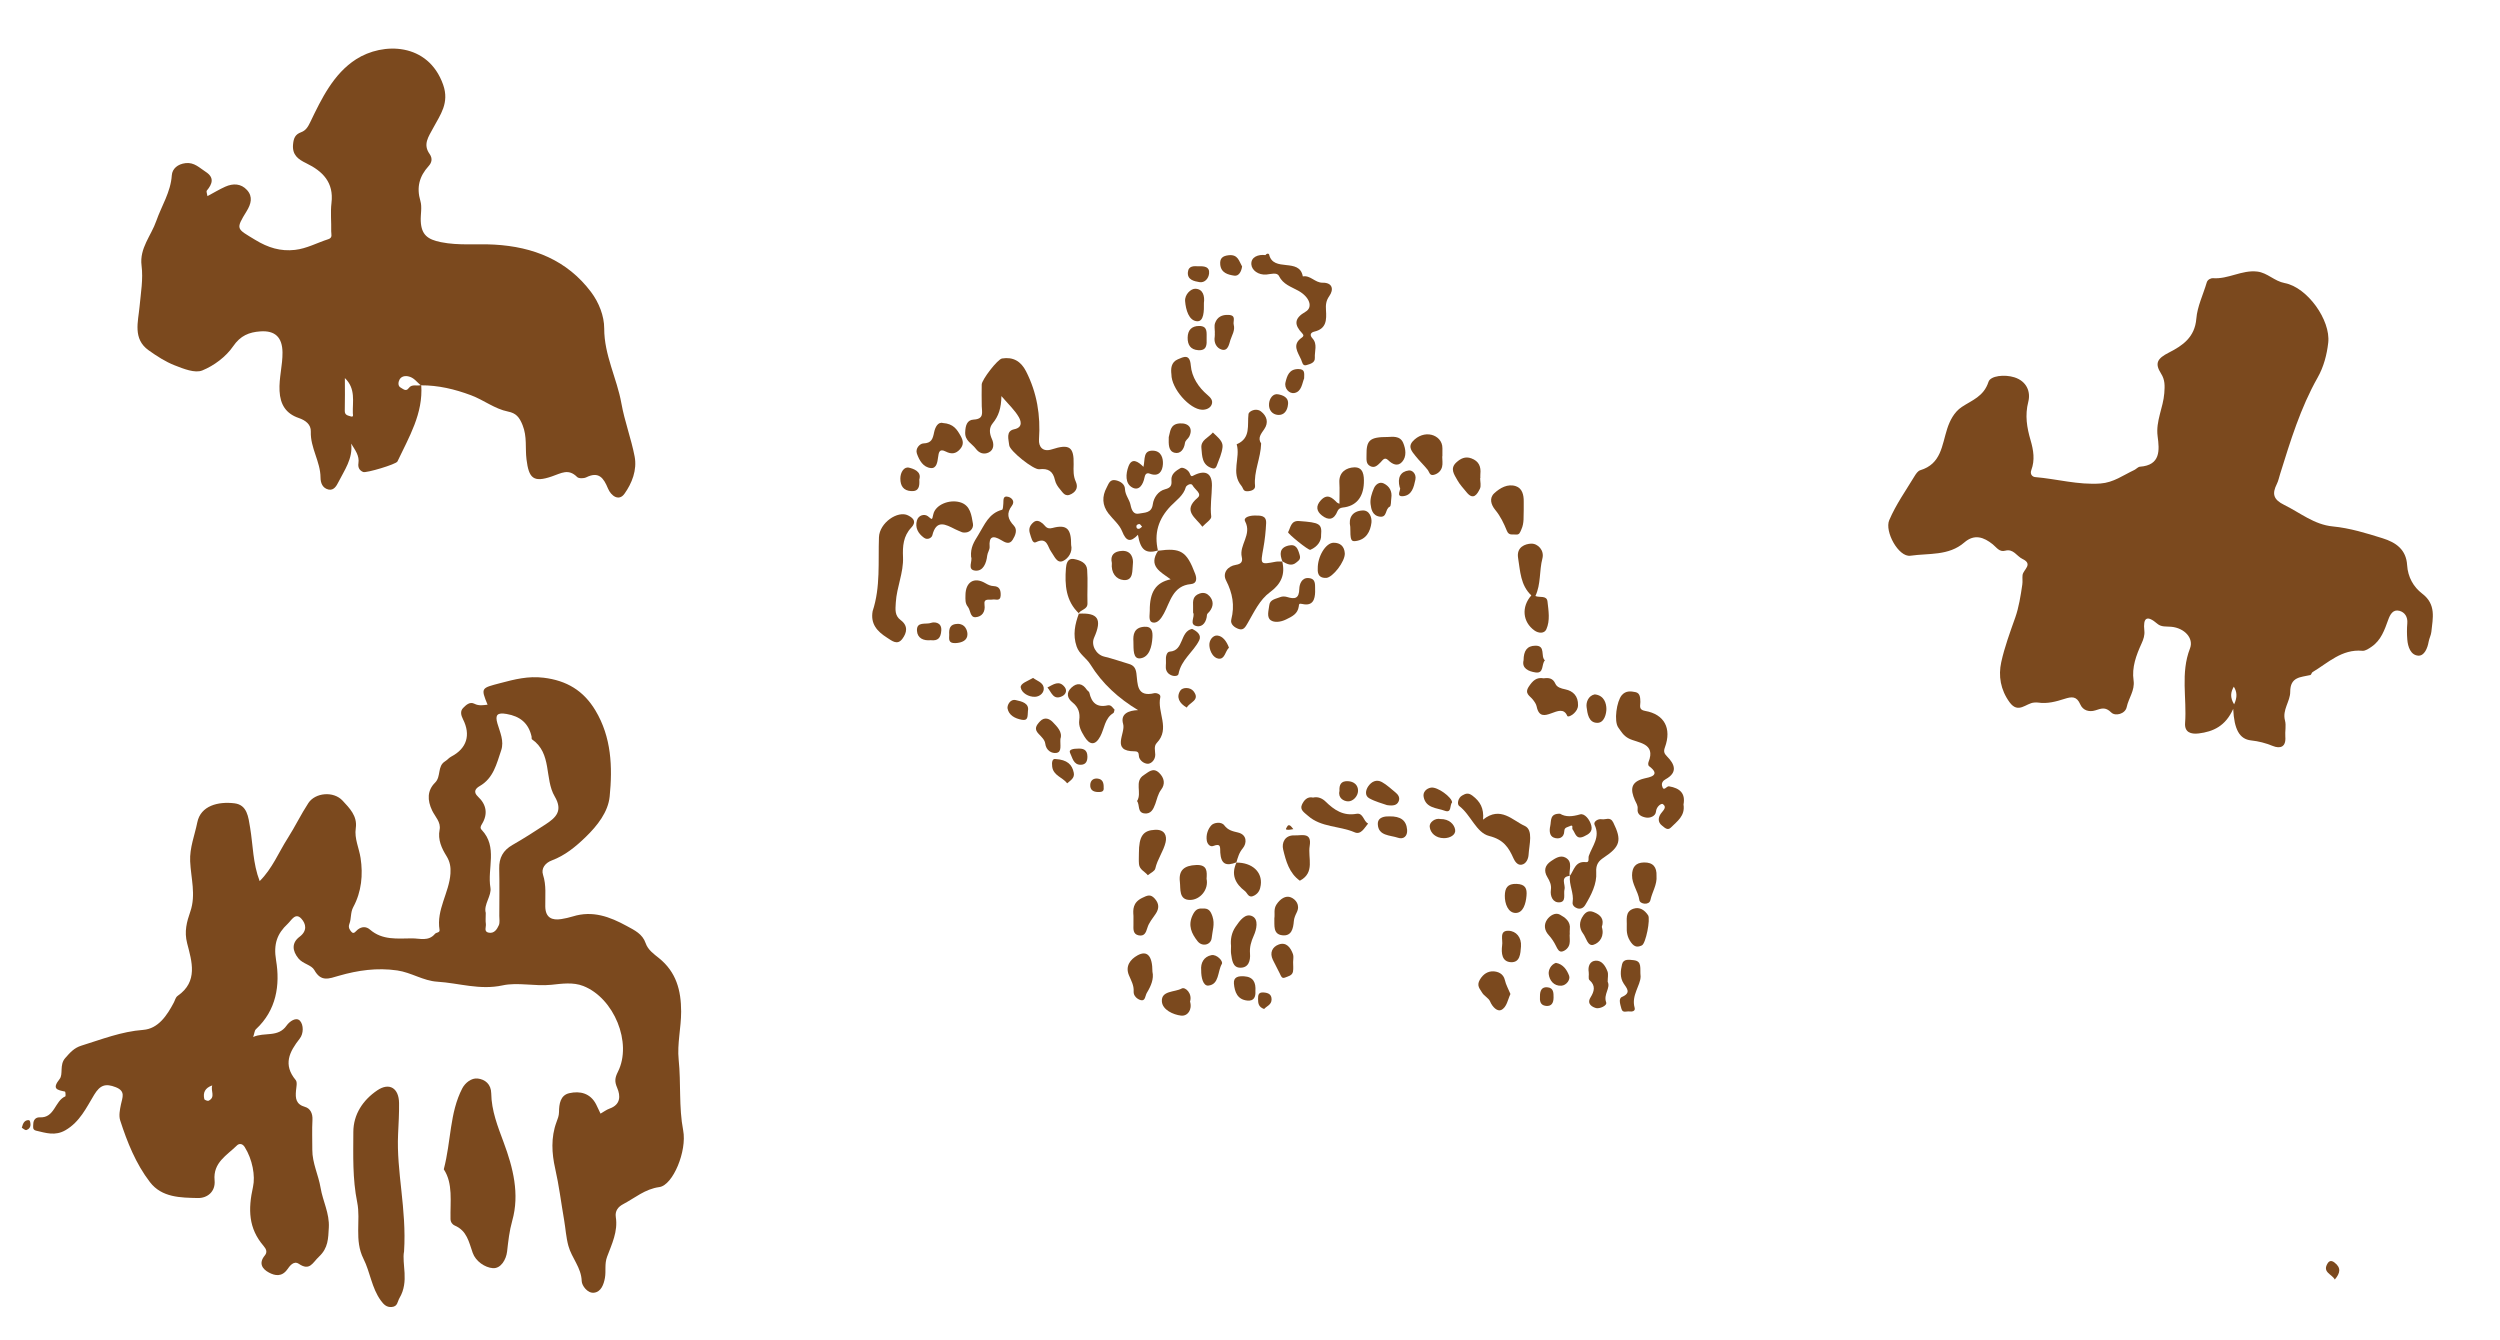 <?xml version="1.0" encoding="iso-8859-1"?>
<!-- Generator: Adobe Illustrator 16.0.0, SVG Export Plug-In . SVG Version: 6.00 Build 0)  -->
<!DOCTYPE svg PUBLIC "-//W3C//DTD SVG 1.1//EN" "http://www.w3.org/Graphics/SVG/1.1/DTD/svg11.dtd">
<svg version="1.1" id="Layer_1" xmlns="http://www.w3.org/2000/svg" xmlns:xlink="http://www.w3.org/1999/xlink" x="0px" y="0px"
	 width="401.516px" height="215.226px" viewBox="0 0 401.516 215.226" style="enable-background:new 0 0 401.516 215.226;"
	 xml:space="preserve">
<g>
	<g>
		<path style="fill:none;" d="M200.758,214.686c-66.086,0-132.173-0.007-198.259,0.04c-1.632,0.002-2-0.367-2-1.999
			c0.047-70.076,0.047-140.152,0-210.228c-0.001-1.632,0.368-2,2-1.999c132.172,0.043,264.345,0.043,396.518,0
			c1.632-0.001,2,0.367,1.999,1.999c-0.048,70.076-0.048,140.152,0,210.228c0.001,1.632-0.367,2.001-1.999,1.999
			C332.931,214.679,266.844,214.686,200.758,214.686z M198.607,138.488c-0.94,1.943-0.234,3.433,1.339,4.627
			c0.424,0.321,0.559,1.229,1.506,0.709c0.732-0.401,0.94-1.003,1.033-1.685c0.284-2.104-1.396-3.626-3.928-3.602
			c0.247-0.815,0.429-1.568,1.051-2.313c0.636-0.762,0.722-2.159-0.779-2.518c-0.875-0.209-1.595-0.353-2.206-1.158
			c-0.487-0.643-1.665-0.424-2.051-0.023c-0.569,0.592-0.912,1.559-0.752,2.501c0.091,0.539,0.534,1.038,1.042,0.84
			c1.307-0.513,1.066,0.315,1.12,1.064C196.114,138.752,196.861,139.175,198.607,138.488z M252.098,140.714
			c-0.159-1.007,0.572-2.27-0.642-2.961c-0.84-0.479-1.678,0.095-2.361,0.559c-0.938,0.637-1.233,1.496-0.565,2.59
			c0.357,0.585,0.666,1.233,0.553,2.003c-0.156,1.067,0.345,2.08,1.36,2.02c1.167-0.068,0.629-1.341,0.829-2.108
			c0.194-0.741-0.771-2.002,0.876-2.151c-0.197,1.442,0.673,2.775,0.427,4.233c-0.082,0.487,0.318,0.826,0.71,0.968
			c0.52,0.189,1.007-0.009,1.305-0.504c0.979-1.632,1.901-3.412,1.775-5.269c-0.087-1.282,0.426-1.84,1.21-2.36
			c2.665-1.768,2.921-2.795,1.531-5.626c-0.496-1.012-1.226-0.421-1.837-0.53c-0.648-0.116-1.405,0.408-1.166,0.904
			c0.949,1.962-0.367,3.375-0.93,4.98c-0.127,0.362,0.158,1.074-0.46,1.003C252.957,138.263,252.812,139.79,252.098,140.714z
			 M205.974,90.189c-0.361,0.005-0.733-0.042-1.083,0.025c-2.516,0.479-2.477,0.493-1.991-2.175
			c0.241-1.322,0.386-2.671,0.448-4.014c0.06-1.278-0.92-1.225-1.821-1.229c-0.763-0.003-1.907,0.26-1.545,0.95
			c1.116,2.126-0.998,3.769-0.543,5.719c0.168,0.72-0.072,1.117-0.959,1.255c-1.34,0.209-2.167,1.33-1.572,2.486
			c1.061,2.062,1.414,4.046,0.844,6.289c-0.2,0.784,0.567,1.327,1.242,1.537c0.735,0.229,1.037-0.348,1.401-0.975
			c1.027-1.766,1.905-3.725,3.581-4.955c1.782-1.309,2.48-2.847,1.951-4.966c0.745,0.44,1.509,0.885,2.313,0.168
			c0.313-0.279,0.698-0.455,0.5-1.156c-0.289-1.02-0.573-1.818-1.788-1.533C205.442,87.972,205.512,89.03,205.974,90.189z
			 M186.028,88.405c-1.707,2.536,0.411,3.468,1.988,4.636c-2.384,0.514-3.383,2.021-3.355,5.065c0.006,0.69-0.278,1.752,0.536,1.881
			c0.715,0.114,1.262-0.581,1.739-1.461c1.01-1.868,1.438-4.463,4.337-4.717c1.01-0.088,0.934-0.972,0.681-1.646
			c-1.375-3.651-2.311-4.212-5.976-3.71c-0.646-2.781,0.034-5.084,2.06-7.195c0.858-0.893,2.043-1.666,2.418-3.037
			c0.054-0.197,0.821-0.777,1.097-0.245c0.326,0.63,1.572,1.313,0.792,1.972c-2.489,2.101-0.312,3.174,0.766,4.651
			c0.549-0.602,1.476-1.179,1.42-1.637c-0.204-1.686,0.097-3.324,0.112-4.981c0.018-1.917-0.969-2.53-2.73-1.723
			c-0.467,0.214-0.585,0.426-0.826-0.212c-0.231-0.614-1.141-1.074-1.488-0.868c-0.668,0.397-1.544,0.904-1.458,1.957
			c0.065,0.792-0.063,1.204-1.03,1.449c-1.078,0.273-1.818,1.315-1.968,2.434c-0.194,1.444-1.373,1.285-2.206,1.468
			c-0.882,0.194-1.2-0.562-1.365-1.392c-0.174-0.88-0.863-1.569-0.895-2.571c-0.022-0.717-0.658-1.2-1.441-1.38
			c-1.002-0.231-1.181,0.574-1.494,1.154c-0.776,1.436-0.733,2.853,0.284,4.173c0.736,0.955,1.77,1.782,2.192,2.855
			c0.646,1.641,1.337,1.832,2.542,0.567C183.172,88.365,184.029,88.996,186.028,88.405z M173.233,98.56
			c0.287-0.708,1.455-0.608,1.422-1.664c-0.057-1.803,0.083-3.616-0.05-5.41c-0.081-1.101-1.125-1.501-2.063-1.691
			c-1.113-0.226-1.295,0.795-1.346,1.477c-0.197,2.65-0.033,5.244,2.087,7.247c-0.639,1.731-1.011,3.437-0.372,5.307
			c0.431,1.261,1.569,1.846,2.219,2.9c1.889,3.066,4.515,5.439,7.649,7.33c-1.503,0.044-2.881,0.578-2.396,2.227
			c0.439,1.492-2.034,4.399,1.867,4.388c0.837-0.003,0.562,0.653,0.732,1.058c0.281,0.664,1.042,1.011,1.499,0.929
			c0.502-0.091,1.069-0.661,1.059-1.459c-0.008-0.629-0.257-1.352,0.251-1.881c2.203-2.293,0.01-4.914,0.561-7.336
			c0.125-0.552-0.74-0.704-0.924-0.659c-2.934,0.729-2.694-1.513-2.913-3.161c-0.113-0.859-0.435-1.301-1.205-1.528
			c-1.325-0.392-2.631-0.857-3.973-1.177c-1.281-0.304-2.153-1.833-1.618-3.034C177.048,99.436,176.357,98.366,173.233,98.56z
			 M67.606,61.881c2.795-0.009,5.409,0.612,8.056,1.602c2.046,0.765,3.777,2.185,5.932,2.616c1.266,0.253,1.81,0.862,2.335,2.172
			c0.75,1.868,0.407,3.673,0.629,5.493c0.376,3.071,1.115,3.764,4.063,2.755c1.564-0.535,2.67-1.308,4.073,0.093
			c0.26,0.259,1.063,0.246,1.462,0.049c2.04-1.009,2.8,0.131,3.49,1.793c0.493,1.187,1.744,2.102,2.638,0.859
			c1.214-1.689,2.058-3.835,1.643-5.997c-0.551-2.875-1.608-5.631-2.128-8.542c-0.722-4.037-2.766-7.737-2.758-12.025
			c0.003-1.994-0.852-4.169-2.11-5.843c-3.855-5.129-9.279-7.266-15.519-7.62c-2.864-0.163-5.731,0.189-8.603-0.395
			c-2.14-0.435-3.128-1.186-3.231-3.362c-0.051-1.085,0.236-2.248-0.059-3.249c-0.649-2.199-0.167-3.966,1.33-5.619
			c0.458-0.507,0.684-1.176,0.144-1.94c-1.095-1.55-0.179-2.737,0.592-4.187c1.109-2.082,2.629-3.99,1.582-6.941
			c-2.405-6.782-9.679-6.836-13.984-4.069c-3.62,2.327-5.536,6.306-7.363,10.111c-0.383,0.798-0.739,1.336-1.455,1.6
			c-0.956,0.353-1.202,0.939-1.298,1.934c-0.167,1.73,0.826,2.418,2.121,3.048c2.646,1.285,4.446,3.083,4.05,6.375
			c-0.181,1.501-0.008,3.043-0.045,4.565c-0.011,0.44,0.272,1.023-0.461,1.257c-1.786,0.569-3.466,1.507-5.353,1.72
			c-2.319,0.263-4.314-0.343-6.404-1.618c-2.985-1.822-3.185-1.632-1.355-4.614c0.695-1.133,1.028-2.303,0.054-3.378
			c-0.963-1.062-2.238-1.101-3.49-0.542c-0.949,0.424-1.844,0.971-2.864,1.517c-0.048-0.359-0.22-0.744-0.101-0.889
			c0.902-1.091,1.241-2.098-0.196-3.021c-0.992-0.638-1.824-1.548-3.209-1.39c-1.264,0.144-2.152,0.895-2.222,1.957
			c-0.178,2.712-1.649,4.904-2.497,7.343c-0.82,2.363-2.713,4.37-2.361,7.144c0.281,2.215-0.122,4.404-0.322,6.613
			c-0.216,2.386-1.119,5.168,1.458,7.004c1.311,0.934,2.703,1.838,4.189,2.419c1.407,0.55,3.245,1.299,4.429,0.818
			c1.89-0.77,3.805-2.204,4.951-3.877c1.188-1.735,2.577-2.267,4.36-2.396c2.39-0.174,3.539,0.957,3.571,3.356
			c0.029,2.081-0.58,4.1-0.475,6.209c0.109,2.198,1.037,3.648,3.082,4.344c1.104,0.375,1.979,1.044,1.94,2.185
			c-0.091,2.612,1.549,4.816,1.56,7.384c0.004,0.886,0.338,1.714,1.296,1.926c0.85,0.188,1.297-0.648,1.56-1.17
			c0.98-1.945,2.356-3.782,2.068-6.207c0.625,1.029,1.354,1.931,1.162,3.163c-0.1,0.643,0.15,1.146,0.766,1.394
			c0.482,0.193,5.286-1.236,5.5-1.69c1.85-3.914,4.15-7.693,3.822-12.285L67.606,61.881z M78.309,113.178
			c-0.716,0.079-1.393,0.219-2.106-0.151c-0.764-0.395-1.364,0.21-1.823,0.672c-0.491,0.495-0.355,1.152-0.031,1.791
			c1.289,2.539,0.627,4.705-1.864,6.01c-0.402,0.21-0.651,0.552-0.989,0.758c-1.307,0.794-0.61,2.433-1.625,3.438
			c-1.256,1.244-1.275,2.796-0.461,4.491c0.466,0.969,1.436,1.854,1.191,3.077c-0.318,1.594,0.346,3,1.092,4.193
			c0.604,0.967,0.715,1.848,0.651,2.831c-0.199,3.084-2.289,5.806-1.753,9.046c0.079,0.475-0.528,0.398-0.725,0.636
			c-1.053,1.267-2.434,0.725-3.715,0.733c-2.341,0.015-4.735,0.321-6.726-1.403c-0.608-0.527-1.303-0.518-1.967-0.013
			c-0.311,0.236-0.626,0.84-1.025,0.361c-0.22-0.265-0.565-0.653-0.317-1.289c0.325-0.829,0.145-1.805,0.614-2.672
			c1.341-2.477,1.587-5.213,1.179-7.896c-0.242-1.589-1.02-3.118-0.772-4.786c0.292-1.966-1.037-3.247-2.112-4.415
			c-1.464-1.588-4.409-1.282-5.496,0.374c-1.196,1.822-2.142,3.808-3.317,5.646c-1.464,2.29-2.48,4.889-4.511,6.9
			c-1.097-2.854-1.063-5.761-1.532-8.576c-0.286-1.721-0.457-3.671-2.52-3.922c-2.585-0.313-5.425,0.368-5.965,3.066
			c-0.412,2.06-1.244,4.059-1.146,6.255c0.119,2.679,0.958,5.373,0.03,8.056c-0.576,1.664-1.005,3.2-0.512,5.112
			c0.751,2.908,1.792,6.136-1.52,8.435c-0.352,0.245-0.426,0.708-0.619,1.072c-1.09,2.064-2.498,4.211-4.92,4.394
			c-3.512,0.265-6.664,1.521-9.931,2.533c-1.172,0.362-1.822,1.12-2.592,1.994c-0.967,1.096-0.287,2.586-0.901,3.364
			c-1.278,1.619-0.4,1.753,0.87,2.021c0.072,0.015,0.129,0.735,0.043,0.771c-1.7,0.714-1.691,3.486-4.083,3.365
			c-0.681-0.034-1.058,0.421-1.063,1.102c-0.003,0.394-0.168,0.894,0.455,1.038c1.573,0.365,3.056,0.884,4.709-0.07
			c2.309-1.333,3.361-3.621,4.617-5.694c0.954-1.575,1.83-1.856,3.459-1.221c1.643,0.64,1.066,1.656,0.841,2.769
			c-0.17,0.836-0.369,1.798-0.122,2.564c1.136,3.517,2.518,6.97,4.782,9.918c1.91,2.486,4.933,2.493,7.693,2.553
			c1.501,0.032,2.862-1.01,2.687-2.843c-0.274-2.868,1.991-4.021,3.599-5.612c0.299-0.296,0.836-0.371,1.24,0.269
			c1.252,1.982,1.718,4.643,1.334,6.377c-0.805,3.639-0.742,6.668,1.699,9.505c0.443,0.515,0.628,1.006,0.192,1.531
			c-1.03,1.242-0.409,2.172,0.668,2.744c0.981,0.522,2.069,0.719,2.95-0.513c0.369-0.517,1.01-1.458,1.858-0.886
			c1.761,1.187,2.186-0.182,3.231-1.162c1.489-1.396,1.475-2.92,1.575-4.658c0.132-2.286-0.965-4.251-1.322-6.393
			c-0.343-2.062-1.34-3.978-1.33-6.112c0.007-1.601-0.063-3.204,0.024-4.799c0.056-1.021-0.349-1.843-1.186-2.081
			c-1.487-0.423-1.564-1.392-1.458-2.604c0.051-0.574,0.244-1.361-0.043-1.706c-2.071-2.489-1.027-4.538,0.643-6.663
			c0.643-0.818,0.622-2.195,0.055-2.844c-0.621-0.71-1.722,0.118-2.152,0.735c-1.387,1.99-3.538,1.018-5.379,1.849
			c0.205-0.606,0.219-1.041,0.443-1.248c3.294-3.053,3.897-7.104,3.232-11.085c-0.434-2.598,0.172-4.257,1.869-5.842
			c0.607-0.566,1.24-1.894,2.215-0.803c0.702,0.786,0.984,1.913-0.306,2.88c-1.276,0.957-1.211,2.235-0.168,3.5
			c0.713,0.864,2.078,1.024,2.53,1.838c1.089,1.959,2.321,1.395,3.951,0.925c3.037-0.873,6.132-1.324,9.37-0.854
			c2.258,0.327,4.169,1.667,6.43,1.809c3.485,0.218,6.82,1.386,10.497,0.59c2.443-0.529,5.18,0.182,7.817-0.092
			c1.682-0.175,3.493-0.453,5.137,0.192c4.94,1.936,7.899,9.14,5.564,13.774c-0.511,1.015-0.548,1.585-0.117,2.592
			c0.551,1.286,0.556,2.688-1.209,3.317c-0.52,0.186-0.979,0.539-1.468,0.817c-0.22-0.463-0.449-0.978-0.705-1.478
			c-0.926-1.809-2.584-2.196-4.31-1.808c-1.437,0.323-1.646,1.732-1.654,3.032c-0.003,0.596-0.209,1.091-0.412,1.636
			c-0.904,2.436-0.753,5.016-0.206,7.423c0.624,2.746,0.959,5.524,1.438,8.283c0.24,1.383,0.303,2.749,0.688,4.156
			c0.537,1.96,2.073,3.478,2.137,5.649c0.021,0.735,0.938,1.984,1.965,1.87c1.137-0.126,1.575-1.309,1.767-2.397
			c0.195-1.11-0.091-2.211,0.344-3.379c0.757-2.027,1.764-4.065,1.403-6.359c-0.161-1.024,0.392-1.673,1.181-2.089
			c1.891-0.995,3.498-2.431,5.815-2.745c2.167-0.294,4.457-5.78,3.821-9.105c-0.72-3.767-0.333-7.569-0.723-11.347
			c-0.262-2.534,0.399-5.127,0.397-7.725c-0.003-3.415-0.783-6.358-3.57-8.6c-0.815-0.656-1.763-1.315-2.131-2.393
			c-0.512-1.496-1.778-2.074-3.035-2.761c-2.729-1.49-5.479-2.523-8.66-1.536c-0.584,0.181-1.229,0.326-1.84,0.424
			c-1.482,0.238-2.551-0.189-2.584-2c-0.031-1.704,0.191-3.407-0.364-5.116c-0.331-1.018,0.363-1.908,1.399-2.296
			c2.137-0.802,3.839-2.2,5.451-3.763c1.89-1.833,3.607-4.022,3.855-6.516c0.47-4.729,0.297-9.516-2.299-13.832
			c-1.903-3.165-4.604-4.788-8.303-5.237c-2.478-0.301-4.64,0.248-6.963,0.864C77.318,110.516,77.167,110.434,78.309,113.178z
			 M358.667,113.852c0.15,3.288,1.009,4.86,2.866,5.065c1.235,0.136,2.336,0.42,3.478,0.887c1.213,0.496,2.161,0.173,2.026-1.479
			c-0.07-0.864,0.165-1.787-0.053-2.6c-0.464-1.728,0.847-3.086,0.839-4.597c-0.012-2.469,1.716-2.343,3.241-2.711
			c0.143-0.033,0.188-0.376,0.342-0.468c2.511-1.496,4.697-3.728,8.006-3.426c0.478,0.044,1.048-0.356,1.496-0.665
			c1.512-1.041,2.068-2.697,2.655-4.319c0.312-0.863,0.773-1.711,1.799-1.436c0.855,0.229,1.354,0.971,1.265,2.003
			c-0.075,0.864-0.07,1.743-0.001,2.608c0.094,1.188,0.55,2.504,1.754,2.589c0.984,0.069,1.499-1.222,1.666-2.204
			c0.099-0.573,0.39-1.08,0.444-1.617c0.228-2.199,0.817-4.405-1.478-6.147c-1.386-1.052-2.299-2.664-2.412-4.562
			c-0.149-2.496-1.768-3.646-3.955-4.329c-2.621-0.819-5.242-1.63-7.989-1.896c-2.99-0.29-5.228-2.192-7.782-3.447
			c-1.786-0.877-1.991-1.794-1.196-3.383c0.242-0.484,0.358-1.07,0.523-1.597c1.654-5.3,3.271-10.621,6.033-15.496
			c0.976-1.723,1.479-3.68,1.693-5.587c0.408-3.632-3.373-8.896-6.98-9.571c-1.69-0.316-2.768-1.656-4.422-1.852
			c-2.479-0.292-4.67,1.262-7.139,1.063c-0.199-0.016-0.815,0.157-0.968,0.676c-0.569,1.946-1.516,3.854-1.676,5.83
			c-0.242,2.979-2.194,4.322-4.398,5.439c-1.868,0.948-2.328,1.713-1.265,3.382c0.638,1.001,0.607,1.92,0.519,3.134
			c-0.172,2.353-1.396,4.489-1.072,6.929c0.295,2.226,0.511,4.646-2.843,4.888c-0.311,0.022-0.585,0.379-0.901,0.527
			c-1.77,0.826-3.326,2.021-5.444,2.171c-3.573,0.254-6.982-0.735-10.477-1.031c-0.466-0.04-0.867-0.469-0.622-1.123
			c0.605-1.612,0.349-3.203-0.119-4.804c-0.59-2.02-0.927-3.98-0.365-6.172c0.41-1.603-0.259-3.299-2.234-3.925
			c-1.567-0.497-3.84-0.258-4.157,0.727c-0.762,2.358-2.645,2.941-4.297,4.039c-1.235,0.82-1.932,2.244-2.332,3.481
			c-0.865,2.67-0.954,5.663-4.335,6.676c-0.361,0.108-0.676,0.56-0.896,0.922c-1.411,2.336-2.992,4.552-4.084,7.104
			c-0.772,1.804,1.503,5.978,3.403,5.704c2.932-0.422,6.146,0.053,8.659-2.131c1.622-1.41,3.137-0.85,4.565,0.299
			c0.609,0.49,1.057,1.281,1.992,1.027c1.334-0.362,1.854,0.882,2.778,1.321c1.794,0.852,0.109,1.724,0.017,2.593
			c-0.054,0.502,0.033,1.021-0.04,1.519c-0.262,1.796-0.562,3.692-1.133,5.301c-0.837,2.361-1.714,4.736-2.248,7.157
			c-0.486,2.203-0.121,4.451,1.336,6.447c1.405,1.926,2.636,0.14,3.942,0.051c0.217-0.015,0.438-0.03,0.651,0.002
			c1.458,0.223,2.872-0.16,4.2-0.588c1.227-0.394,1.983-0.456,2.564,0.881c0.43,0.986,1.433,1.261,2.395,0.964
			c0.96-0.296,1.615-0.627,2.578,0.333c0.651,0.65,2.253,0.234,2.479-0.858c0.302-1.448,1.339-2.683,1.107-4.28
			c-0.308-2.12,0.424-4.06,1.283-5.948c0.299-0.657,0.528-1.305,0.446-2.05c-0.23-2.11,0.412-2.556,2.1-1.103
			c0.635,0.547,1.474,0.398,2.253,0.476c2.097,0.208,3.616,1.833,2.975,3.483c-1.534,3.94-0.488,7.986-0.784,11.969
			c-0.113,1.51,0.942,1.832,2.185,1.678C355.444,117.505,357.421,116.638,358.667,113.852z M71.275,187.796
			c1.515,2.298,1.017,5.18,1.081,8.002c0.011,0.516,0.343,0.891,0.674,1.03c1.975,0.838,2.272,2.643,2.893,4.395
			c0.475,1.342,1.948,2.352,3.225,2.451c1.295,0.1,2.15-1.386,2.297-2.679c0.19-1.672,0.354-3.274,0.827-4.945
			c1.211-4.286,0.129-8.521-1.381-12.58c-0.955-2.564-1.957-5.09-1.994-7.866c-0.02-1.486-1-2.256-2.187-2.389
			c-0.992-0.111-2.006,0.7-2.463,1.58C72.201,178.734,72.474,183.21,71.275,187.796z M64.895,200.986
			c0.435-6.838-1.245-12.762-0.959-18.838c0.077-1.622,0.179-3.331,0.156-5.001c-0.035-2.378-1.543-3.35-3.494-2.034
			c-2.314,1.561-3.84,3.872-3.849,6.678c-0.011,3.768-0.148,7.508,0.624,11.329c0.584,2.893-0.5,6.062,1.005,9.051
			c1.082,2.148,1.314,4.694,2.786,6.705c0.422,0.576,0.885,1.12,1.766,1.036c0.962-0.093,0.882-0.853,1.236-1.45
			C65.75,205.791,64.501,202.919,64.895,200.986z M160.833,63.613c1.17,1.364,2.16,2.27,2.793,3.378
			c0.255,0.448,0.8,1.633-0.739,1.952c-1.402,0.29-0.882,1.659-0.801,2.567c0.081,0.904,3.9,3.966,4.826,3.854
			c1.453-0.174,2.208,0.318,2.52,1.735c0.116,0.526,0.44,1.057,0.805,1.465c0.461,0.515,0.801,1.354,1.853,0.77
			c0.912-0.507,1.024-1.242,0.689-1.977c-0.419-0.919-0.372-1.791-0.346-2.752c0.075-2.855-0.698-3.343-3.504-2.434
			c-1.455,0.472-2.141-0.419-2.059-1.604c0.268-3.846-0.321-7.478-2.076-10.925c-0.82-1.612-2.063-2.356-3.856-2.068
			c-0.725,0.117-3.263,3.424-3.268,4.181c-0.007,1.159-0.027,2.318,0.006,3.477c0.029,1.012,0.408,2.069-1.307,2.157
			c-1.08,0.055-1.319,0.992-1.353,2.065c-0.042,1.358,1.08,1.775,1.695,2.602c0.541,0.726,1.281,0.994,2.08,0.615
			c0.929-0.441,0.82-1.491,0.539-2.107c-0.441-0.969-0.511-1.835,0.108-2.588C160.371,66.841,160.807,65.569,160.833,63.613z
			 M270.382,129.207c0.336-1.771-0.559-2.626-2.34-2.922c-0.388-0.064-0.855,0.956-1.106-0.063
			c-0.121-0.494,0.171-0.853,0.564-1.068c1.99-1.096,1.476-2.417,0.247-3.653c-0.505-0.508-0.586-0.837-0.351-1.48
			c1.111-3.04-0.091-5.312-3.184-5.845c-1.104-0.19-0.744-0.874-0.761-1.43c-0.02-0.686-0.025-1.432-0.79-1.589
			c-0.737-0.15-1.55-0.258-2.195,0.496c-0.817,0.955-1.306,4.185-0.545,5.215c0.458,0.621,0.783,1.278,1.678,1.742
			c1.421,0.737,4.413,0.672,3.154,3.799c-0.07,0.175-0.05,0.531,0.065,0.616c2.081,1.535,0.038,1.814-0.75,2.004
			c-2.203,0.53-2.245,1.783-1.496,3.483c0.198,0.448,0.506,0.847,0.438,1.404c-0.117,0.963,0.693,1.267,1.339,1.388
			c0.664,0.125,1.545-0.235,1.605-0.938c0.074-0.866,0.882-1.389,1.105-1.229c0.718,0.513,0.054,1.016-0.313,1.528
			c-0.455,0.638-0.509,1.395,0.172,1.92c0.379,0.291,0.888,0.876,1.424,0.334C269.343,131.91,270.673,131.052,270.382,129.207z
			 M140.151,98.155c-0.369,2.062,0.733,3.251,2.292,4.248c0.832,0.532,1.674,1.281,2.487,0.188c0.726-0.976,0.944-2.085-0.269-2.991
			c-0.992-0.741-0.858-1.685-0.792-2.836c0.146-2.484,1.266-4.794,1.159-7.283c-0.075-1.748,0.039-3.375,1.324-4.741
			c0.806-0.856,0.497-1.457-0.512-1.963c-1.652-0.829-4.591,1.19-4.675,3.503C141.021,90.265,141.433,94.282,140.151,98.155z
			 M203.24,40.973c-1.136-0.15-2.359,0.29-2.263,1.5c0.074,0.929,1.104,1.727,2.412,1.623c0.676-0.054,1.698-0.411,2.02,0.231
			c0.688,1.378,1.959,1.722,3.124,2.375c1.827,1.026,2.371,2.663,1.145,3.368c-1.864,1.071-1.834,2.106-0.524,3.477
			c0.277,0.292,0.201,0.491-0.055,0.666c-1.643,1.126-0.674,2.321-0.132,3.532c0.194,0.434,0.231,1.091,0.87,0.894
			c0.563-0.174,1.386-0.348,1.336-1.176c-0.062-1.043,0.463-2.197-0.379-3.112c-0.546-0.593-0.226-0.968,0.28-1.085
			c1.992-0.46,1.987-1.903,1.887-3.48c-0.049-0.765-0.013-1.463,0.525-2.219c0.752-1.058,0.557-2.185-1.079-2.162
			c-1.213,0.017-1.94-1.236-3.166-1.009c-0.547-3.089-4.748-0.591-5.415-3.529C203.793,40.723,203.477,40.637,203.24,40.973z
			 M238.189,131.642c0.161-1.841-0.464-2.914-1.711-3.857c-0.717-0.542-1.137-0.297-1.639-0.024
			c-0.688,0.374-0.854,1.407-0.493,1.68c1.882,1.414,2.736,4.297,4.821,4.822c2.298,0.58,3.116,1.812,3.908,3.594
			c0.215,0.481,0.643,1.122,1.27,1.027c0.812-0.123,1.122-1.021,1.155-1.615c0.09-1.611,0.81-3.992-0.642-4.633
			C242.962,131.799,240.997,129.376,238.189,131.642z M246.594,95.722c0.908-1.915,0.604-4.04,1.125-6.021
			c0.346-1.315-0.731-2.432-1.818-2.387c-0.893,0.036-2.376,0.508-2.086,2.3c0.35,2.154,0.385,4.372,2.128,6.015
			c-1.619,1.823-1.418,4.273,0.515,5.642c0.637,0.451,1.57,0.528,1.896-0.203c0.628-1.406,0.349-2.981,0.184-4.459
			C248.419,95.556,247.236,96.031,246.594,95.722z M202.548,71.223c-0.599-0.878-0.023-1.533,0.519-2.329
			c0.68-0.998,0.453-2.047-0.546-2.819c-0.829-0.641-1.953,0.009-2.002,0.407c-0.224,1.818,0.426,3.882-1.9,4.871
			c0.645,2.17-0.985,4.588,0.772,6.69c0.283,0.339,0.229,0.864,0.9,0.854c0.659-0.009,1.338-0.256,1.279-0.857
			C201.34,75.716,202.484,73.609,202.548,71.223z M155.964,89.444c0.304,0.584-0.738,2.109,0.72,2.208
			c1.231,0.083,1.736-1.202,1.871-2.431c0.052-0.477,0.422-0.946,0.386-1.399c-0.131-1.676,0.529-1.868,1.82-1.096
			c0.632,0.378,1.342,0.816,1.871-0.018c0.429-0.677,0.832-1.617,0.209-2.279c-0.995-1.058-1.236-1.995-0.322-3.202
			c0.508-0.671,0.036-1.252-0.563-1.425c-0.919-0.264-0.772,0.514-0.813,1.071c-0.025,0.348-0.051,0.956-0.199,0.997
			c-2.158,0.586-2.781,2.361-3.831,4.062C156.419,87.053,155.845,87.926,155.964,89.444z M179.006,113.972
			c-0.306-0.271-0.52-0.819-1.125-0.685c-1.74,0.387-2.57-0.445-2.923-2.035c-0.04-0.182-0.296-0.306-0.415-0.481
			c-0.695-1.032-1.548-1.179-2.456-0.343c-0.886,0.815-0.704,1.699,0.164,2.386c0.954,0.755,1.24,1.695,1.085,2.836
			c-0.134,0.984,0.304,1.771,0.786,2.582c0.871,1.464,1.772,1.549,2.586,0.042c0.685-1.269,0.696-2.906,2.123-3.77
			C178.921,114.45,178.921,114.246,179.006,113.972z M247.919,108.941c-1.156-0.215-1.755,0.395-2.377,1.324
			c-0.761,1.136,0.162,1.477,0.645,2.097c0.256,0.328,0.528,0.705,0.608,1.098c0.705,3.464,3.867-1.006,4.915,1.518
			c0.104,0.25,0.772-0.086,1.094-0.417c0.354-0.367,0.622-0.716,0.638-1.291c0.039-1.467-0.788-2.297-2.048-2.556
			c-0.7-0.145-1.337-0.332-1.588-0.897C249.396,108.891,248.73,108.84,247.919,108.941z M154.529,85.488
			c1.19,0.264,1.867-0.628,1.736-1.361c-0.239-1.334-0.38-2.992-2.095-3.471c-1.754-0.49-3.952,0.43-4.275,1.943
			c-0.228,1.065-0.182,0.816-0.886,0.297c-0.533-0.393-1.497-0.186-1.744,0.691c-0.327,1.158,0.178,2.078,1.125,2.773
			c0.616,0.452,1.26-0.027,1.345-0.373c0.646-2.628,2.145-1.759,3.66-0.996C153.763,85.178,154.15,85.324,154.529,85.488z
			 M215.122,80.914c-0.286-0.146-0.354-0.162-0.395-0.204c-0.784-0.802-1.563-1.5-2.616-0.335c-0.807,0.893-0.687,1.721,0.194,2.413
			c1.079,0.848,1.952,0.691,2.497-0.676c0.125-0.313,0.408-0.554,0.828-0.595c2.129-0.208,3.317-1.607,3.414-3.918
			c0.052-1.233-0.07-2.595-1.556-2.54c-1.232,0.047-2.479,0.749-2.379,2.465C215.172,78.605,215.122,79.695,215.122,80.914z
			 M244.719,81.861c0-0.433-0.007-0.866,0.001-1.3c0.019-1.058-0.235-2.137-1.265-2.478c-1.31-0.433-2.542,0.283-3.466,1.137
			c-0.854,0.79-0.513,1.863,0.156,2.673c0.835,1.011,1.389,2.172,1.865,3.351c0.324,0.803,0.876,0.541,1.395,0.604
			c0.644,0.078,0.707-0.317,0.941-0.833C244.824,83.965,244.665,82.917,244.719,81.861z M210.892,128.095
			c-0.954-0.219-1.497,0.473-1.803,1.167c-0.36,0.817,0.433,1.268,0.959,1.739c2.134,1.911,5.066,1.608,7.52,2.674
			c1.018,0.442,1.571-0.72,2.161-1.411c-0.777-0.348-0.748-1.762-1.88-1.561c-2.099,0.371-3.558-0.598-4.964-1.978
			C212.44,128.289,211.714,127.89,210.892,128.095z M188.136,60.123c-0.006,2.302,2.929,5.609,4.923,5.684
			c0.649,0.024,1.328-0.254,1.548-0.851c0.213-0.578-0.065-1.009-0.68-1.527c-1.423-1.198-2.531-2.867-2.679-4.739
			c-0.153-1.944-1.186-1.36-2.079-0.983C188.057,58.178,188.033,59.261,188.136,60.123z M151.436,67.939
			c-0.81-0.223-1.247,0.708-1.406,1.476c-0.222,1.069-0.405,1.758-1.742,1.803c-0.537,0.018-1.32,0.798-1.024,1.639
			c0.381,1.082,1.009,2.198,2.245,2.316c0.918,0.088,1.057-1.014,1.146-1.682c0.115-0.871,0.22-1.49,1.237-0.974
			c0.897,0.455,1.616,0.396,2.292-0.371c0.62-0.702,0.544-1.345,0.102-2.134C153.711,68.988,153.144,68.055,151.436,67.939z
			 M172.03,87.523c0.022-2.6-0.692-3.343-3.006-2.726c-0.965,0.258-1.132-0.359-1.549-0.705c-0.515-0.427-1.012-0.634-1.524-0.184
			c-0.519,0.455-0.803,1.003-0.532,1.803c0.209,0.618,0.379,1.654,0.98,1.361c1.795-0.875,1.841,0.74,2.398,1.496
			c0.544,0.738,0.945,1.992,1.952,1.519C171.563,89.704,172.305,88.658,172.03,87.523z M211.219,95.074
			c-0.06-1.04,0.247-2.101-1.016-2.23c-1.167-0.12-1.511,1.049-1.523,1.709c-0.032,1.631-0.745,1.707-1.982,1.325
			c-0.328-0.102-0.758-0.111-1.067,0.017c-0.688,0.285-1.674,0.378-1.773,1.289c-0.09,0.815-0.474,1.943,0.238,2.436
			c0.593,0.409,1.585,0.293,2.44-0.123c0.975-0.475,1.884-0.892,2.057-2.097c0.053-0.364,0.004-0.523,0.588-0.392
			C210.894,97.39,211.186,96.197,211.219,95.074z M208.766,141.448c2.481-1.312,1.26-3.646,1.576-5.563
			c0.376-2.285-1.254-1.671-2.422-1.717c-1.599-0.063-2.086,1.221-1.84,2.255C206.523,138.28,207.055,140.237,208.766,141.448z
			 M197.712,151.912c0,0.547-0.045,0.913,0.009,1.265c0.149,0.972,0.242,2.222,1.456,2.245c1.323,0.026,1.68-1.08,1.582-2.287
			c-0.082-1.011,0.174-1.912,0.599-2.854c0.461-1.02,0.809-2.6-0.204-3.116c-1.133-0.578-2.034,0.679-2.719,1.688
			C197.754,149.858,197.611,150.941,197.712,151.912z M222.913,70.181c-2.95,0.001-3.474,0.515-3.441,2.944
			c0.009,0.647-0.117,1.359,0.584,1.73c0.726,0.384,1.19-0.128,1.665-0.591c0.329-0.32,0.636-0.937,1.219-0.37
			c0.693,0.675,1.53,1.087,2.242,0.295c0.784-0.873,0.578-2.112,0.178-3.062C224.849,69.919,223.57,70.169,222.913,70.181z
			 M231.631,73.29c0.01,0,0.02,0,0.029,0c0-0.43-0.006-0.86,0.001-1.291c0.019-1.2-0.858-1.939-1.732-2.163
			c-1.054-0.269-2.217,0.139-3.023,1.031c-0.832,0.922-0.118,1.663,0.415,2.344c0.608,0.78,1.346,1.46,1.965,2.233
			c0.288,0.36,0.302,0.998,1.007,0.815c0.669-0.173,1.145-0.644,1.309-1.26C231.744,74.466,231.631,73.863,231.631,73.29z
			 M182.917,137.047c0,0.577-0.041,1.157,0.009,1.729c0.078,0.892,0.939,1.2,1.423,1.791c0.416-0.354,1.104-0.646,1.198-1.072
			c0.333-1.51,1.309-2.76,1.65-4.206c0.246-1.044-0.114-2.09-1.681-2.019C183.595,133.359,182.912,134.269,182.917,137.047z
			 M185.089,156.057c-0.002-2.562-0.854-3.476-2.399-2.618c-1.167,0.648-1.989,1.729-1.375,3.196
			c0.355,0.848,0.818,1.613,0.756,2.599c-0.047,0.733,0.595,1.248,1.146,1.396c0.744,0.201,0.708-0.732,0.963-1.152
			C184.841,158.39,185.354,157.215,185.089,156.057z M242.586,159.643c-0.335-0.81-0.729-1.493-0.893-2.228
			c-0.236-1.062-1.138-1.386-1.87-1.409c-0.834-0.027-1.608,0.401-2.158,1.354c-0.562,0.972,0.031,1.472,0.367,2.061
			c0.31,0.543,1.056,0.865,1.284,1.419c0.367,0.886,1.16,1.659,1.775,1.375C242.006,161.792,242.166,160.512,242.586,159.643z
			 M155.061,95.615c-0.008,0.639-0.077,1.272,0.38,1.834c0.451,0.554,0.337,1.751,1.261,1.675c0.988-0.081,1.583-0.827,1.417-1.993
			c-0.158-1.113,0.741-0.739,1.309-0.843c0.482-0.087,1.246,0.351,1.286-0.652c0.032-0.811-0.15-1.462-1.106-1.504
			c-0.521-0.022-0.91-0.208-1.366-0.477C156.441,92.6,155.066,93.481,155.061,95.615z M182.622,128.652
			c0.453,0.603,0.012,1.85,1.183,1.99c1.037,0.124,1.425-0.655,1.744-1.531c0.281-0.772,0.408-1.586,0.954-2.307
			c0.658-0.868,0.515-1.855-0.337-2.677c-0.981-0.947-1.731-0.098-2.445,0.345C182.106,125.473,183.459,127.345,182.622,128.652z
			 M193.783,141.141c0.079-1.168,0.141-2.291-1.674-2.214c-1.902,0.081-2.843,0.818-2.613,2.718
			c0.133,1.096-0.205,2.907,1.649,2.893C192.749,144.524,194.155,142.868,193.783,141.141z M237.721,76.787c0.011,0,0.022,0,0.033,0
			c0-0.217-0.019-0.436,0.003-0.65c0.123-1.191-0.237-2.073-1.451-2.52c-0.978-0.359-1.716,0.024-2.396,0.639
			c-1.111,1.006-0.333,1.979,0.157,2.875c0.38,0.696,0.958,1.286,1.46,1.914c1.098,1.373,1.716,0.35,2.153-0.544
			C237.909,78.034,237.721,77.364,237.721,76.787z M183.648,74.98c-0.875-0.872-1.873-1.535-2.416-0.055
			c-0.415,1.13-0.582,2.731,0.63,3.377c1.095,0.583,1.73-0.486,1.954-1.612c0.07-0.352,0.234-0.853,0.828-0.621
			c1.488,0.581,2.062-0.396,2.127-1.523c0.056-0.946-0.257-2.1-1.55-2.164C183.552,72.299,183.934,73.719,183.648,74.98z
			 M263.492,156.829c-0.144-1.312,0.302-2.472-1.136-2.622c-0.69-0.071-1.627-0.246-1.841,0.657
			c-0.24,1.012-0.388,2.108,0.261,3.101c0.504,0.771,1.247,1.49-0.28,2.151c-0.608,0.264-0.256,1.244-0.082,1.899
			c0.198,0.743,0.819,0.362,1.257,0.427c0.441,0.065,1.024-0.021,0.86-0.602C261.969,159.856,263.493,158.254,263.492,156.829z
			 M266.05,140.672c0.056-1.4-0.545-2.187-2.022-2.156c-1.354,0.028-1.892,0.766-1.909,2.064c-0.019,1.448,0.98,2.574,1.177,3.992
			c0.088,0.639,1.581,0.875,1.774-0.021C265.351,143.247,266.167,142.071,266.05,140.672z M250.553,130.689
			c-1.691-0.045-1.389,1.139-1.576,1.982c-0.164,0.736-0.122,1.59,0.575,1.858c0.76,0.294,1.648,0.073,1.683-1.05
			c0.02-0.624,0.503-0.607,0.851-0.783c0.696-0.352,0.332,0.319,0.477,0.505c0.465,0.598,0.544,1.727,1.825,1.138
			c0.804-0.369,1.427-0.779,1.19-1.734c-0.235-0.953-1.073-2.022-1.806-1.81C252.526,131.157,251.472,131.253,250.553,130.689z
			 M191.45,101c-1.992,0.452-1.269,3.502-3.57,3.652c-0.514,0.033-0.682,0.832-0.623,1.458c0.046,0.5-0.107,1.051,0.049,1.504
			c0.371,1.083,1.865,1.179,1.97,0.624c0.433-2.297,2.376-3.511,3.314-5.375C193.015,102.019,192.294,101.388,191.45,101z
			 M258.204,157.673c0-0.654,0.136-1.208-0.028-1.648c-0.322-0.865-0.901-1.787-1.884-1.736c-0.938,0.048-1.297,0.893-1.134,1.864
			c0.07,0.421-0.112,1.05,0.113,1.247c1.054,0.923,0.767,1.837,0.171,2.803c-0.665,1.078,0.376,1.566,0.907,1.706
			c0.528,0.139,1.814-0.378,1.61-0.928C257.482,159.696,258.701,158.689,258.204,157.673z M204.669,147.489
			c0.042,1.124-0.246,2.536,1.255,2.722c1.507,0.187,1.778-1.058,1.878-2.298c0.038-0.472,0.251-0.948,0.467-1.383
			c0.582-1.173-0.15-2.077-0.947-2.41c-0.827-0.345-1.707,0.239-2.3,1.129C204.515,146.008,204.787,146.772,204.669,147.489z
			 M182.042,147.099c0,0.676,0.007,1.037-0.001,1.397c-0.018,0.728-0.085,1.543,0.84,1.729c0.887,0.177,1.16-0.396,1.398-1.217
			c0.233-0.806,0.84-1.513,1.326-2.233c0.591-0.877,0.566-1.664-0.154-2.462c-0.673-0.745-1.17-0.518-2.021-0.1
			C181.908,144.96,181.963,146.119,182.042,147.099z M212.176,85.946c0.165-1.84-0.239-2.022-3.532-2.263
			c-1.338-0.098-1.349,1.036-1.767,1.788c-0.108,0.195,3.271,2.961,3.574,2.833C211.671,87.787,212.238,86.798,212.176,85.946z
			 M261.267,148.781c-0.037,0.934,0.065,1.72,0.687,2.58c0.599,0.829,1.137,0.757,1.743,0.473c0.638-0.298,1.397-4.233,1.001-4.829
			c-0.553-0.83-1.342-1.393-2.347-1.061C260.929,146.415,261.329,147.721,261.267,148.781z M193.146,145.92
			c-0.812-0.071-1.216,0.256-1.596,1.045c-0.808,1.677-0.169,2.99,0.799,4.215c0.733,0.927,2.151,0.594,2.257-0.552
			c0.103-1.119,0.541-2.204,0.125-3.438C194.416,146.251,194.072,145.854,193.146,145.92z M211.638,91.34
			c-0.052,0.951,0.307,1.518,1.353,1.475c1.049-0.042,3.075-2.672,2.991-3.959c-0.071-1.094-0.707-1.696-1.804-1.688
			C212.918,87.179,211.595,89.392,211.638,91.34z M252.089,150.098c0.01,0,0.019,0,0.028,0c0-0.29-0.03-0.583,0.006-0.868
			c0.157-1.247-0.762-1.872-1.591-2.334c-0.748-0.417-1.619,0.181-2.035,0.763c-0.558,0.779-0.511,1.718,0.245,2.535
			c0.471,0.51,0.861,1.122,1.168,1.748c0.238,0.483,0.483,1.023,1.033,0.862c0.514-0.15,1.003-0.609,1.125-1.192
			C252.17,151.126,252.089,150.604,252.089,150.098z M257.261,148.872c0.418-1.211-0.14-1.936-1.328-2.395
			c-0.774-0.299-1.247,0.012-1.643,0.56c-0.687,0.951-0.714,2.009-0.025,2.915c0.504,0.662,0.719,2.091,1.675,1.779
			C256.972,151.396,257.711,150.298,257.261,148.872z M191.13,160.853c0.402-1.291-0.771-2.407-1.342-2.091
			c-1.105,0.613-3.319,0.306-3.181,2.097c0.103,1.331,1.827,2.109,3.074,2.255C190.734,163.236,191.518,162.181,191.13,160.853z
			 M170.309,118.667c0.376-1.082-0.511-1.95-1.247-2.716c-0.446-0.463-1.281-0.918-2.052-0.077c-0.612,0.667-0.954,1.206-0.197,1.99
			c0.431,0.447,0.992,0.98,1.054,1.524c0.136,1.197,1.094,1.651,1.806,1.532C170.591,120.769,170.234,119.64,170.309,118.667z
			 M207.683,154.525c0-0.43,0.115-0.901-0.022-1.281c-0.379-1.046-1.063-2.003-2.295-1.549c-1.009,0.372-1.491,1.317-0.936,2.463
			c0.359,0.738,0.745,1.463,1.114,2.196c0.18,0.356,0.298,0.875,0.839,0.649c0.495-0.207,1.168-0.308,1.281-0.977
			C207.748,155.54,207.681,155.026,207.683,154.525z M223.457,79.977c0.156-1.08-0.298-1.879-1.207-2.328
			c-0.717-0.354-1.341,0.201-1.584,0.759c-0.344,0.789-0.646,1.722-0.546,2.542c0.1,0.807,0.286,1.869,1.497,2.029
			c1.204,0.16,0.818-1.243,1.582-1.599C223.449,81.264,223.379,80.464,223.457,79.977z M222.757,129.305
			c1.012,0.152,1.581,0.021,1.857-0.564c0.282-0.599-0.026-1.099-0.507-1.482c-0.71-0.565-1.375-1.22-2.16-1.651
			c-0.875-0.479-1.677-0.089-2.212,0.699c-0.438,0.646-0.537,1.501,0.158,1.896C220.888,128.763,222.043,129.042,222.757,129.305z
			 M195.117,53.409c-0.005,0-0.011,0-0.017,0c0,0.217,0.033,0.439-0.005,0.649c-0.186,1.008,0.318,1.864,1.123,2.092
			c1.026,0.292,1.19-0.915,1.394-1.543c0.251-0.775,0.778-1.55,0.534-2.449c-0.157-0.58,0.473-1.512-0.818-1.581
			c-1.087-0.057-1.839,0.344-2.183,1.326C194.986,52.353,195.117,52.904,195.117,53.409z M194.794,69.459
			c-0.727,0.879-1.969,1.196-1.841,2.5c0.125,1.269,0.055,2.732,1.733,3.245c0.51,0.156,0.656-0.212,0.747-0.454
			c0.364-0.969,0.815-1.95,0.917-2.959C196.443,70.862,195.62,70.267,194.794,69.459z M216.862,84.62
			c0.004,2.1,0.103,2.378,0.87,2.277c1.694-0.223,2.36-1.548,2.531-2.951c0.093-0.764-0.273-2.033-1.445-1.962
			C217.152,82.085,216.556,83.207,216.862,84.62z M178.573,90.427c-0.166,1.57,0.672,2.633,1.896,2.733
			c1.626,0.134,1.353-1.633,1.477-2.548c0.125-0.917-0.234-2.203-1.723-2.139C178.929,88.53,178.271,89.175,178.573,90.427z
			 M245.164,143.892c0.117-1.203-0.184-1.882-1.604-1.934c-1.479-0.055-1.858,0.712-1.876,1.899
			c-0.021,1.293,0.533,2.757,1.723,2.77C244.634,146.639,245.054,145.128,245.164,143.892z M241.25,151.837
			c-0.153,1.251-0.04,2.617,1.404,2.696c1.48,0.082,1.538-1.372,1.625-2.512c0.111-1.469-0.775-2.511-2.024-2.535
			C240.732,149.458,241.416,150.972,241.25,151.837z M223.145,131.113c-0.66-0.014-1.901,0.072-1.859,1.256
			c0.066,1.908,1.998,1.751,3.247,2.184c0.859,0.298,1.542-0.244,1.46-1.278C225.871,131.75,224.961,131.086,223.145,131.113z
			 M182.034,103.041c0.03,1.251-0.1,2.867,1.132,2.691c1.43-0.204,1.831-1.883,1.92-3.333c0.057-0.937-0.043-1.813-1.292-1.738
			C182.115,100.762,181.962,101.953,182.034,103.041z M191.618,98.393c0.388,0.594-0.75,1.929,0.6,2.172
			c0.99,0.178,1.567-0.75,1.63-1.82c0.01-0.175,0.249-0.337,0.384-0.503c0.674-0.824,0.717-1.72,0.031-2.492
			c-0.356-0.401-0.874-0.682-1.605-0.42c-1.094,0.39-1.075,1.17-1.041,2.044C191.627,97.66,191.618,97.946,191.618,98.393z
			 M187.708,70.204c-0.025,1.147-0.071,2.263,0.951,2.514c0.938,0.229,1.517-0.595,1.647-1.542c0.066-0.485,0.5-0.681,0.682-1.041
			c0.657-1.304-0.035-2.229-1.522-2.133C187.88,68.104,187.966,69.391,187.708,70.204z M193.355,48.647
			c0.147-1.033-0.107-2.252-1.397-2.271c-0.683-0.01-1.71,0.902-1.621,2.003c0.113,1.377,0.593,3.123,1.912,3.218
			C193.363,51.676,193.383,49.932,193.355,48.647z M192.919,155.841c-0.018,1.112,0.305,2.535,1.148,2.45
			c1.771-0.179,1.466-2.284,2.169-3.48c0.257-0.437-0.819-1.58-1.673-1.41C193.348,153.643,192.799,154.657,192.919,155.841z
			 M233.213,128.862c-0.014-0.804-2.359-2.556-3.402-2.363c-0.705,0.129-1.323,0.692-1.164,1.495
			c0.361,1.824,2.118,1.747,3.395,2.218C233.191,130.634,232.8,129.333,233.213,128.862z M244.694,106.046
			c-0.317,1.293,0.798,1.789,1.931,1.954c1.396,0.205,0.912-1.347,1.499-1.944c-0.753-0.631,0.192-2.396-1.556-2.354
			C245.238,103.733,244.711,104.52,244.694,106.046z M201.628,159.167c0.09-1.324-0.306-2.278-1.817-2.368
			c-0.865-0.052-1.731,0.062-1.635,1.176c0.114,1.319,0.546,2.567,2.158,2.723C201.409,160.801,201.688,160.094,201.628,159.167z
			 M256.124,111.521c-1.022,0.21-1.412,1.255-1.307,2.044c0.136,1.009,0.304,2.54,1.743,2.528c1.126-0.01,1.44-1.52,1.438-2.228
			C257.994,113.011,257.669,111.68,256.124,111.521z M193.795,54.362c-0.027-0.904,0.22-2.019-1.221-2.009
			c-1.177,0.008-1.813,0.655-1.831,1.873c-0.017,1.173,0.472,1.932,1.694,2.016C193.843,56.339,193.828,55.342,193.795,54.362z
			 M231.346,131.542c-0.851-0.196-1.799,0.515-1.729,1.235c0.1,1.015,0.975,1.825,2.265,1.837c1.015,0.01,1.952-0.536,1.827-1.343
			C233.575,132.395,232.751,131.523,231.346,131.542z M147.645,77.016c0.417-1.316-0.974-1.737-1.654-1.906
			c-0.79-0.196-1.393,0.743-1.389,1.756c0.004,1.197,0.513,1.933,1.739,2.008C147.595,78.952,147.712,78.094,147.645,77.016z
			 M149.486,102.82c1.132,0.131,1.614-0.328,1.692-1.568c0.091-1.439-1.296-1.35-1.623-1.219c-0.793,0.316-2.387-0.306-2.283,1.289
			C147.348,102.488,148.295,102.937,149.486,102.82z M169.538,121.907c-0.53-0.102-0.641,0.49-0.549,1.223
			c0.18,1.445,1.684,1.712,2.408,2.677c0.521-0.462,1.23-0.834,1.06-1.694C172.193,122.775,171.383,122.021,169.538,121.907z
			 M209.453,60.77c0.019-0.865,0.151-1.479-0.897-1.497c-1.522-0.026-1.845,1.098-2.095,2.12c-0.241,0.986,0.605,1.865,1.397,1.732
			C209.057,62.924,209.124,61.548,209.453,60.77z M199.488,42.798c-0.486-0.826-0.641-1.971-2.149-1.808
			c-0.996,0.108-1.445,0.499-1.364,1.475c0.114,1.376,1.27,1.658,2.255,1.809C198.941,44.382,199.37,43.647,199.488,42.798z
			 M224.802,78.28c0.351,0.245-0.755,1.534,0.548,1.41c1.404-0.133,1.716-1.438,1.969-2.65c0.195-0.934-0.499-1.55-1.051-1.481
			C224.939,75.724,224.395,76.697,224.802,78.28z M249.882,154.64c-0.827,0.292-1.216,1.174-1.148,1.791
			c0.109,1.016,0.816,1.952,2.021,1.882c0.85-0.051,1.478-1.005,1.259-1.593C251.683,155.833,251.092,154.849,249.882,154.64z
			 M197.38,104.019c-0.379-1.03-1.018-1.886-1.888-1.949c-0.678-0.05-1.347,0.739-1.256,1.675c0.093,0.952,0.653,1.913,1.44,2.035
			C196.734,105.945,196.759,104.594,197.38,104.019z M165.094,114.178c0.229-1.22-0.929-1.52-1.957-1.739
			c-0.949-0.203-1.405,0.887-1.319,1.345c0.207,1.095,1.187,1.61,2.292,1.817C165.127,115.792,165.03,115.095,165.094,114.178z
			 M206.856,65.007c0.187-1.251-0.927-1.558-1.6-1.682c-0.787-0.145-1.373,0.631-1.441,1.516c-0.081,1.028,0.539,1.734,1.442,1.799
			C206.213,66.71,206.758,65.968,206.856,65.007z M215.127,127.034c-0.27,1.088,0.638,1.658,1.389,1.67
			c0.781,0.012,1.569-0.808,1.595-1.672c0.027-0.927-0.637-1.535-1.66-1.572C215.397,125.421,215.062,126.012,215.127,127.034z
			 M152.451,101.938c-0.01,0.654-0.196,1.393,0.987,1.349c1.066-0.041,1.966-0.449,1.939-1.454
			c-0.017-0.631-0.397-1.665-1.588-1.636C152.574,100.226,152.386,100.927,152.451,101.938z M165.924,108.877
			c-0.837,0.496-2.107,0.888-1.987,1.555c0.159,0.88,1.28,1.521,2.301,1.48c0.798-0.031,1.547-0.705,1.376-1.546
			C167.453,109.575,166.49,109.325,165.924,108.877z M192.445,42.766c-0.635-0.021-1.559-0.134-1.662,0.947
			c-0.12,1.257,1.039,1.454,1.848,1.599c0.851,0.152,1.477-0.581,1.556-1.393C194.293,42.823,193.435,42.729,192.445,42.766z
			 M190.612,113.644c0.405-0.859,2.216-1.16,1.078-2.629c-0.529-0.682-1.747-0.646-2.103-0.126
			C188.862,111.948,189.393,112.966,190.612,113.644z M247.329,160.037c-0.042,0.64-0.005,1.41,0.951,1.517
			c0.93,0.104,1.229-0.502,1.233-1.351c0.003-0.753,0.003-1.526-0.955-1.634C247.625,158.464,247.31,159.077,247.329,160.037z
			 M173.038,120.236c-0.563,0.003-1.476,0.115-1.173,0.698c0.365,0.703,0.517,1.94,1.752,1.895c0.815-0.031,1.042-0.615,1.029-1.356
			C174.625,120.371,173.936,120.176,173.038,120.236z M168.224,110.413c0.647,0.747,0.934,2.111,2.368,1.401
			c0.576-0.285,0.831-0.897,0.416-1.448C170.103,109.168,169.158,109.952,168.224,110.413z M203.026,162.053
			c0.393-0.464,1.188-0.658,1.198-1.527c0.01-0.816-0.507-1.066-1.252-1.129c-0.847-0.071-0.925,0.381-0.92,1.044
			C202.056,161.121,202.107,161.726,203.026,162.053z M374.984,205.502c0.866-1.025,1.064-1.89-0.063-2.744
			c-0.469-0.355-0.828-0.271-1.082,0.132C372.921,204.344,374.521,204.623,374.984,205.502z M177.256,126.499
			c0.027-0.811-0.193-1.386-1.009-1.456c-0.679-0.059-1.112,0.319-1.148,0.994c-0.042,0.806,0.443,1.14,1.213,1.166
			C176.883,127.222,177.341,127.159,177.256,126.499z M3.503,181.117c0.14,0.076,0.515,0.445,0.752,0.372
			c0.37-0.113,0.714-0.488,0.633-1.01c-0.042-0.274-0.018-0.637-0.438-0.573C3.995,179.974,3.706,180.274,3.503,181.117z
			 M207.72,133.162c-0.246-0.274-0.356-0.476-0.527-0.571c-0.357-0.2-0.456,0.184-0.58,0.364c-0.243,0.354,0.159,0.304,0.288,0.312
			C207.133,133.285,207.372,133.212,207.72,133.162z"/>
		<path style="fill-rule:evenodd;clip-rule:evenodd;fill:#7B491E;" d="M78.309,113.178c-1.141-2.744-0.99-2.662,2.043-3.467
			c2.323-0.616,4.485-1.165,6.963-0.864c3.699,0.449,6.399,2.072,8.303,5.237c2.596,4.316,2.769,9.104,2.299,13.832
			c-0.248,2.493-1.965,4.683-3.855,6.516c-1.612,1.562-3.314,2.961-5.451,3.763c-1.036,0.388-1.729,1.278-1.399,2.296
			c0.556,1.709,0.333,3.412,0.364,5.116c0.033,1.811,1.102,2.238,2.584,2c0.611-0.098,1.256-0.243,1.84-0.424
			c3.181-0.987,5.932,0.046,8.66,1.536c1.257,0.687,2.523,1.265,3.035,2.761c0.368,1.077,1.315,1.736,2.131,2.393
			c2.787,2.241,3.566,5.185,3.57,8.6c0.002,2.598-0.659,5.19-0.397,7.725c0.391,3.777,0.003,7.58,0.723,11.347
			c0.635,3.325-1.654,8.812-3.821,9.105c-2.317,0.314-3.924,1.75-5.815,2.745c-0.79,0.416-1.342,1.064-1.181,2.089
			c0.361,2.294-0.646,4.332-1.403,6.359c-0.435,1.168-0.149,2.269-0.344,3.379c-0.192,1.089-0.629,2.271-1.767,2.397
			c-1.027,0.114-1.944-1.135-1.965-1.87c-0.064-2.172-1.6-3.689-2.137-5.649c-0.385-1.407-0.449-2.773-0.688-4.156
			c-0.479-2.759-0.814-5.537-1.438-8.283c-0.547-2.407-0.698-4.987,0.206-7.423c0.203-0.545,0.409-1.04,0.412-1.636
			c0.008-1.3,0.217-2.709,1.654-3.032c1.726-0.389,3.384-0.001,4.31,1.808c0.256,0.5,0.485,1.015,0.705,1.478
			c0.489-0.278,0.948-0.632,1.468-0.817c1.765-0.629,1.76-2.031,1.209-3.317c-0.431-1.007-0.394-1.577,0.117-2.592
			c2.335-4.635-0.624-11.839-5.564-13.774c-1.645-0.646-3.455-0.367-5.137-0.192c-2.637,0.273-5.374-0.438-7.817,0.092
			c-3.676,0.796-7.012-0.372-10.497-0.59c-2.261-0.142-4.172-1.481-6.43-1.809c-3.238-0.471-6.333-0.02-9.37,0.854
			c-1.63,0.47-2.861,1.034-3.951-0.925c-0.453-0.813-1.817-0.974-2.53-1.838c-1.042-1.265-1.108-2.543,0.168-3.5
			c1.29-0.967,1.008-2.094,0.306-2.88c-0.975-1.091-1.607,0.236-2.215,0.803c-1.697,1.585-2.303,3.244-1.869,5.842
			c0.666,3.981,0.062,8.032-3.232,11.085c-0.224,0.207-0.238,0.642-0.443,1.248c1.841-0.831,3.992,0.142,5.379-1.849
			c0.43-0.617,1.531-1.445,2.152-0.735c0.567,0.648,0.588,2.025-0.055,2.844c-1.669,2.125-2.713,4.174-0.643,6.663
			c0.287,0.345,0.094,1.132,0.043,1.706c-0.106,1.212-0.029,2.181,1.458,2.604c0.837,0.238,1.242,1.061,1.186,2.081
			c-0.088,1.595-0.018,3.198-0.024,4.799c-0.01,2.135,0.987,4.05,1.33,6.112c0.357,2.142,1.454,4.106,1.322,6.393
			c-0.1,1.738-0.085,3.262-1.575,4.658c-1.045,0.98-1.47,2.349-3.231,1.162c-0.849-0.572-1.489,0.369-1.858,0.886
			c-0.881,1.231-1.969,1.035-2.95,0.513c-1.077-0.572-1.698-1.502-0.668-2.744c0.436-0.525,0.25-1.017-0.192-1.531
			c-2.441-2.837-2.504-5.866-1.699-9.505c0.384-1.734-0.082-4.395-1.334-6.377c-0.403-0.64-0.94-0.564-1.24-0.269
			c-1.607,1.591-3.873,2.744-3.599,5.612c0.175,1.833-1.186,2.875-2.687,2.843c-2.76-0.06-5.784-0.066-7.693-2.553
			c-2.264-2.948-3.646-6.401-4.782-9.918c-0.247-0.767-0.048-1.729,0.122-2.564c0.226-1.112,0.802-2.129-0.841-2.769
			c-1.63-0.636-2.506-0.354-3.459,1.221c-1.256,2.073-2.308,4.361-4.617,5.694c-1.654,0.954-3.137,0.436-4.709,0.07
			c-0.623-0.145-0.458-0.645-0.455-1.038c0.005-0.681,0.382-1.136,1.063-1.102c2.391,0.121,2.383-2.651,4.083-3.365
			c0.085-0.036,0.029-0.757-0.043-0.771c-1.271-0.268-2.148-0.401-0.87-2.021c0.614-0.778-0.066-2.269,0.901-3.364
			c0.77-0.874,1.42-1.632,2.592-1.994c3.268-1.012,6.419-2.269,9.931-2.533c2.422-0.183,3.831-2.329,4.92-4.394
			c0.193-0.364,0.267-0.827,0.619-1.072c3.311-2.299,2.271-5.526,1.52-8.435c-0.494-1.912-0.064-3.448,0.512-5.112
			c0.928-2.683,0.089-5.377-0.03-8.056c-0.098-2.196,0.735-4.195,1.146-6.255c0.54-2.698,3.379-3.38,5.965-3.066
			c2.063,0.251,2.233,2.201,2.52,3.922c0.469,2.815,0.435,5.722,1.532,8.576c2.031-2.012,3.046-4.61,4.511-6.9
			c1.175-1.838,2.121-3.823,3.317-5.646c1.087-1.656,4.032-1.962,5.496-0.374c1.075,1.168,2.404,2.449,2.112,4.415
			c-0.248,1.668,0.53,3.197,0.772,4.786c0.409,2.684,0.162,5.42-1.179,7.896c-0.469,0.867-0.289,1.843-0.614,2.672
			c-0.249,0.636,0.097,1.024,0.317,1.289c0.398,0.479,0.714-0.125,1.025-0.361c0.664-0.505,1.359-0.515,1.967,0.013
			c1.991,1.725,4.385,1.418,6.726,1.403c1.281-0.009,2.662,0.533,3.715-0.733c0.197-0.237,0.804-0.161,0.725-0.636
			c-0.536-3.24,1.554-5.962,1.753-9.046c0.063-0.983-0.047-1.864-0.651-2.831c-0.746-1.193-1.41-2.6-1.092-4.193
			c0.244-1.224-0.726-2.108-1.191-3.077c-0.814-1.695-0.795-3.247,0.461-4.491c1.014-1.005,0.317-2.644,1.625-3.438
			c0.337-0.206,0.587-0.548,0.989-0.758c2.491-1.305,3.153-3.471,1.864-6.01c-0.324-0.639-0.46-1.296,0.031-1.791
			c0.458-0.462,1.059-1.066,1.823-0.672C76.916,113.397,77.593,113.257,78.309,113.178z M78.016,146.616
			c0,0.76-0.06,1.276,0.017,1.771c0.076,0.492-0.399,1.265,0.491,1.412c0.871,0.145,1.303-0.565,1.587-1.195
			c0.192-0.426,0.078-0.995,0.079-1.5c0.004-2.534,0.046-5.069-0.013-7.602c-0.041-1.727,0.618-2.932,2.127-3.795
			c1.805-1.032,3.56-2.158,5.3-3.297c1.658-1.084,2.862-2.165,1.485-4.5c-1.673-2.837-0.38-6.92-3.664-9.182
			c-0.075-0.052-0.016-0.278-0.047-0.418c-0.482-2.163-1.841-3.274-4.025-3.644c-1.453-0.246-1.875,0.109-1.467,1.521
			c0.41,1.417,1.119,2.83,0.6,4.344c-0.734,2.142-1.221,4.439-3.449,5.721c-0.624,0.358-1.114,0.905-0.262,1.701
			c1.34,1.252,1.623,2.763,0.639,4.38c-0.213,0.35-0.352,0.635-0.056,0.945c2.619,2.746,0.873,6.203,1.409,9.291
			C78.989,143.849,77.634,145.294,78.016,146.616z M34.089,174.323c-1.185,0.409-1.511,1.181-1.274,2.199
			c0.033,0.142,0.535,0.34,0.694,0.26C34.671,176.203,33.788,175.187,34.089,174.323z"/>
		<path style="fill-rule:evenodd;clip-rule:evenodd;fill:#7B491E;" d="M358.667,113.852c-1.246,2.786-3.224,3.653-5.542,3.944
			c-1.242,0.154-2.298-0.168-2.185-1.678c0.296-3.982-0.75-8.028,0.784-11.969c0.642-1.65-0.878-3.275-2.975-3.483
			c-0.779-0.077-1.618,0.072-2.253-0.476c-1.688-1.453-2.33-1.008-2.1,1.103c0.082,0.745-0.147,1.394-0.446,2.05
			c-0.859,1.888-1.591,3.828-1.283,5.948c0.231,1.598-0.806,2.832-1.107,4.28c-0.227,1.093-1.828,1.509-2.479,0.858
			c-0.963-0.96-1.618-0.629-2.578-0.333c-0.962,0.297-1.965,0.022-2.395-0.964c-0.581-1.337-1.338-1.274-2.564-0.881
			c-1.328,0.428-2.742,0.811-4.2,0.588c-0.213-0.032-0.435-0.017-0.651-0.002c-1.307,0.089-2.537,1.875-3.942-0.051
			c-1.457-1.996-1.822-4.244-1.336-6.447c0.534-2.42,1.411-4.796,2.248-7.157c0.57-1.608,0.871-3.505,1.133-5.301
			c0.073-0.498-0.014-1.017,0.04-1.519c0.093-0.869,1.777-1.741-0.017-2.593c-0.925-0.439-1.444-1.683-2.778-1.321
			c-0.936,0.254-1.383-0.537-1.992-1.027c-1.429-1.148-2.943-1.708-4.565-0.299c-2.513,2.184-5.728,1.708-8.659,2.131
			c-1.9,0.273-4.176-3.9-3.403-5.704c1.092-2.553,2.673-4.768,4.084-7.104c0.22-0.363,0.534-0.814,0.896-0.922
			c3.381-1.013,3.47-4.005,4.335-6.676c0.4-1.237,1.097-2.661,2.332-3.481c1.652-1.098,3.535-1.681,4.297-4.039
			c0.317-0.985,2.59-1.224,4.157-0.727c1.976,0.626,2.645,2.322,2.234,3.925c-0.562,2.192-0.225,4.152,0.365,6.172
			c0.468,1.601,0.725,3.191,0.119,4.804c-0.245,0.654,0.156,1.083,0.622,1.123c3.494,0.296,6.903,1.285,10.477,1.031
			c2.118-0.151,3.675-1.346,5.444-2.171c0.316-0.148,0.591-0.504,0.901-0.527c3.354-0.241,3.138-2.662,2.843-4.888
			c-0.323-2.44,0.9-4.577,1.072-6.929c0.089-1.214,0.119-2.132-0.519-3.134c-1.063-1.669-0.604-2.434,1.265-3.382
			c2.204-1.118,4.156-2.461,4.398-5.439c0.16-1.975,1.106-3.883,1.676-5.83c0.152-0.519,0.769-0.692,0.968-0.676
			c2.469,0.199,4.66-1.355,7.139-1.063c1.654,0.195,2.731,1.535,4.422,1.852c3.607,0.675,7.389,5.938,6.98,9.571
			c-0.215,1.907-0.718,3.864-1.693,5.587c-2.763,4.875-4.379,10.196-6.033,15.496c-0.165,0.527-0.281,1.113-0.523,1.597
			c-0.795,1.589-0.59,2.506,1.196,3.383c2.555,1.255,4.792,3.157,7.782,3.447c2.747,0.267,5.368,1.078,7.989,1.896
			c2.188,0.683,3.806,1.833,3.955,4.329c0.113,1.897,1.026,3.509,2.412,4.562c2.295,1.743,1.705,3.948,1.478,6.147
			c-0.055,0.538-0.346,1.044-0.444,1.617c-0.167,0.982-0.682,2.272-1.666,2.204c-1.204-0.085-1.66-1.401-1.754-2.589
			c-0.069-0.865-0.074-1.744,0.001-2.608c0.09-1.032-0.409-1.773-1.265-2.003c-1.025-0.275-1.487,0.573-1.799,1.436
			c-0.587,1.622-1.144,3.278-2.655,4.319c-0.448,0.309-1.019,0.709-1.496,0.665c-3.309-0.302-5.495,1.93-8.006,3.426
			c-0.154,0.092-0.199,0.435-0.342,0.468c-1.525,0.368-3.253,0.242-3.241,2.711c0.008,1.511-1.303,2.869-0.839,4.597
			c0.218,0.812-0.018,1.735,0.053,2.6c0.135,1.651-0.813,1.975-2.026,1.479c-1.142-0.467-2.242-0.751-3.478-0.887
			C359.676,118.712,358.818,117.14,358.667,113.852z M358.765,110.282c-0.5,0.859-0.649,1.71,0.048,2.839
			C359.354,111.963,359.281,111.124,358.765,110.282z"/>
		<path style="fill-rule:evenodd;clip-rule:evenodd;fill:#7B491E;" d="M67.653,61.832c0.328,4.592-1.972,8.372-3.822,12.285
			c-0.214,0.454-5.019,1.884-5.5,1.69c-0.616-0.248-0.866-0.75-0.766-1.394c0.192-1.232-0.537-2.134-1.162-3.163
			c0.288,2.425-1.088,4.262-2.068,6.207c-0.263,0.522-0.71,1.358-1.56,1.17c-0.958-0.212-1.292-1.041-1.296-1.926
			c-0.011-2.568-1.651-4.772-1.56-7.384c0.04-1.141-0.836-1.81-1.94-2.185c-2.045-0.696-2.972-2.146-3.082-4.344
			c-0.105-2.109,0.503-4.128,0.475-6.209c-0.033-2.399-1.181-3.53-3.571-3.356c-1.783,0.129-3.172,0.661-4.36,2.396
			c-1.146,1.673-3.061,3.108-4.951,3.877c-1.184,0.481-3.022-0.269-4.429-0.818c-1.487-0.582-2.878-1.485-4.189-2.419
			c-2.578-1.836-1.674-4.618-1.458-7.004c0.2-2.209,0.603-4.398,0.322-6.613c-0.353-2.774,1.541-4.781,2.361-7.144
			c0.847-2.439,2.319-4.631,2.497-7.343c0.07-1.062,0.958-1.812,2.222-1.957c1.386-0.158,2.217,0.752,3.209,1.39
			c1.437,0.923,1.098,1.93,0.196,3.021c-0.119,0.145,0.052,0.53,0.101,0.889c1.02-0.546,1.915-1.093,2.864-1.517
			c1.252-0.559,2.527-0.52,3.49,0.542c0.975,1.076,0.641,2.246-0.054,3.378c-1.83,2.982-1.63,2.792,1.355,4.614
			c2.089,1.275,4.084,1.881,6.404,1.618c1.887-0.213,3.566-1.151,5.353-1.72c0.733-0.234,0.45-0.817,0.461-1.257
			c0.037-1.522-0.136-3.064,0.045-4.565c0.396-3.292-1.403-5.09-4.05-6.375c-1.295-0.629-2.288-1.317-2.121-3.048
			c0.096-0.994,0.342-1.581,1.298-1.934c0.716-0.264,1.072-0.801,1.455-1.6c1.828-3.805,3.744-7.784,7.363-10.111
			c4.305-2.768,11.579-2.713,13.984,4.069c1.047,2.952-0.473,4.859-1.582,6.941c-0.771,1.45-1.688,2.637-0.592,4.187
			c0.541,0.764,0.315,1.434-0.144,1.94c-1.496,1.653-1.979,3.419-1.33,5.619c0.295,1.001,0.008,2.163,0.059,3.249
			c0.103,2.176,1.091,2.928,3.231,3.362c2.872,0.583,5.739,0.232,8.603,0.395c6.239,0.354,11.663,2.491,15.519,7.62
			c1.259,1.674,2.114,3.85,2.11,5.843c-0.008,4.289,2.036,7.989,2.758,12.025c0.521,2.912,1.577,5.667,2.128,8.542
			c0.415,2.162-0.429,4.308-1.643,5.997c-0.894,1.243-2.145,0.328-2.638-0.859c-0.69-1.662-1.45-2.802-3.49-1.793
			c-0.399,0.197-1.203,0.21-1.462-0.049c-1.403-1.401-2.509-0.628-4.073-0.093c-2.948,1.009-3.687,0.316-4.063-2.755
			c-0.223-1.82,0.121-3.625-0.629-5.493c-0.526-1.31-1.069-1.919-2.335-2.172c-2.155-0.432-3.886-1.851-5.932-2.616
			c-2.647-0.99-5.261-1.611-8.058-1.6c-0.673-0.501-1.1-1.269-2.078-1.45c-0.671-0.124-1.13,0.125-1.351,0.513
			c-0.194,0.343-0.351,1.047,0.212,1.326c0.346,0.172,0.807,0.688,1.257,0.058C66.166,61.601,67.002,62.078,67.653,61.832z
			 M55.388,60.72c0,1.84,0.033,3.542-0.015,5.243c-0.021,0.738,0.518,0.766,0.955,0.913c0.512,0.172,0.346-0.312,0.34-0.489
			C56.608,64.475,57.165,62.422,55.388,60.72z"/>
		<path style="fill-rule:evenodd;clip-rule:evenodd;fill:#7B491E;" d="M71.275,187.796c1.199-4.586,0.926-9.062,2.971-13.001
			c0.457-0.88,1.471-1.691,2.463-1.58c1.188,0.133,2.167,0.902,2.187,2.389c0.038,2.776,1.04,5.302,1.994,7.866
			c1.511,4.06,2.592,8.294,1.381,12.58c-0.472,1.671-0.637,3.273-0.827,4.945c-0.147,1.293-1.002,2.778-2.297,2.679
			c-1.277-0.1-2.75-1.109-3.225-2.451c-0.621-1.752-0.918-3.557-2.893-4.395c-0.331-0.14-0.663-0.515-0.674-1.03
			C72.292,192.976,72.79,190.094,71.275,187.796z"/>
		<path style="fill-rule:evenodd;clip-rule:evenodd;fill:#7B491E;" d="M64.895,200.986c-0.394,1.934,0.855,4.805-0.729,7.476
			c-0.354,0.598-0.274,1.357-1.236,1.45c-0.881,0.084-1.343-0.46-1.766-1.036c-1.472-2.011-1.704-4.557-2.786-6.705
			c-1.505-2.989-0.421-6.158-1.005-9.051c-0.772-3.821-0.635-7.562-0.624-11.329c0.008-2.806,1.534-5.117,3.849-6.678
			c1.951-1.315,3.459-0.344,3.494,2.034c0.023,1.67-0.079,3.379-0.156,5.001C63.65,188.224,65.33,194.148,64.895,200.986z"/>
		<path style="fill-rule:evenodd;clip-rule:evenodd;fill:#7B491E;" d="M160.833,63.613c-0.027,1.956-0.463,3.229-1.395,4.362
			c-0.619,0.753-0.549,1.62-0.108,2.588c0.281,0.616,0.39,1.666-0.539,2.107c-0.799,0.379-1.539,0.111-2.08-0.615
			c-0.615-0.826-1.738-1.244-1.695-2.602c0.034-1.074,0.273-2.011,1.353-2.065c1.715-0.088,1.335-1.145,1.307-2.157
			c-0.033-1.158-0.013-2.317-0.006-3.477c0.005-0.757,2.543-4.064,3.268-4.181c1.793-0.288,3.036,0.456,3.856,2.068
			c1.755,3.447,2.344,7.08,2.076,10.925c-0.082,1.185,0.604,2.076,2.059,1.604c2.806-0.91,3.579-0.421,3.504,2.434
			c-0.025,0.961-0.073,1.833,0.346,2.752c0.335,0.735,0.223,1.47-0.689,1.977c-1.051,0.585-1.392-0.254-1.853-0.77
			c-0.365-0.408-0.689-0.938-0.805-1.465c-0.312-1.417-1.067-1.909-2.52-1.735c-0.926,0.111-4.745-2.951-4.826-3.854
			c-0.081-0.909-0.601-2.277,0.801-2.567c1.539-0.319,0.994-1.504,0.739-1.952C162.993,65.882,162.004,64.977,160.833,63.613z"/>
		<path style="fill-rule:evenodd;clip-rule:evenodd;fill:#7B491E;" d="M173.229,98.563c3.128-0.197,3.819,0.873,2.49,3.856
			c-0.535,1.202,0.336,2.73,1.618,3.034c1.342,0.319,2.648,0.785,3.973,1.177c0.771,0.228,1.092,0.669,1.205,1.528
			c0.219,1.648-0.021,3.891,2.913,3.161c0.184-0.045,1.049,0.107,0.924,0.659c-0.551,2.422,1.642,5.043-0.561,7.336
			c-0.508,0.529-0.259,1.252-0.251,1.881c0.01,0.798-0.556,1.368-1.059,1.459c-0.458,0.082-1.218-0.265-1.499-0.929
			c-0.171-0.404,0.104-1.061-0.732-1.058c-3.901,0.012-1.427-2.896-1.867-4.388c-0.485-1.648,0.892-2.183,2.396-2.227
			c-3.135-1.891-5.76-4.264-7.649-7.33c-0.649-1.054-1.788-1.639-2.219-2.9c-0.639-1.871-0.267-3.576,0.372-5.307L173.229,98.563z"
			/>
		<path style="fill-rule:evenodd;clip-rule:evenodd;fill:#7B491E;" d="M270.382,129.207c0.291,1.846-1.039,2.703-2.038,3.712
			c-0.536,0.542-1.045-0.043-1.424-0.334c-0.681-0.525-0.627-1.282-0.172-1.92c0.367-0.513,1.031-1.016,0.313-1.528
			c-0.224-0.159-1.031,0.363-1.105,1.229c-0.061,0.702-0.941,1.062-1.605,0.938c-0.646-0.121-1.456-0.425-1.339-1.388
			c0.067-0.558-0.24-0.956-0.438-1.404c-0.749-1.7-0.707-2.953,1.496-3.483c0.788-0.189,2.831-0.469,0.75-2.004
			c-0.115-0.085-0.136-0.441-0.065-0.616c1.259-3.127-1.733-3.062-3.154-3.799c-0.895-0.464-1.22-1.121-1.678-1.742
			c-0.761-1.03-0.272-4.26,0.545-5.215c0.646-0.754,1.458-0.646,2.195-0.496c0.765,0.157,0.771,0.903,0.79,1.589
			c0.017,0.556-0.343,1.239,0.761,1.43c3.093,0.533,4.295,2.805,3.184,5.845c-0.235,0.644-0.154,0.973,0.351,1.48
			c1.229,1.236,1.743,2.558-0.247,3.653c-0.394,0.216-0.686,0.574-0.564,1.068c0.251,1.02,0.719-0.001,1.106,0.063
			C269.824,126.581,270.718,127.435,270.382,129.207z"/>
		<path style="fill-rule:evenodd;clip-rule:evenodd;fill:#7B491E;" d="M186.03,88.403c-2.001,0.593-2.858-0.039-3.27-2.512
			c-1.206,1.265-1.896,1.074-2.542-0.567c-0.422-1.073-1.456-1.9-2.192-2.855c-1.017-1.32-1.061-2.737-0.284-4.173
			c0.313-0.58,0.492-1.385,1.494-1.154c0.783,0.181,1.419,0.664,1.441,1.38c0.031,1.001,0.72,1.691,0.895,2.571
			c0.165,0.83,0.482,1.585,1.365,1.392c0.833-0.183,2.012-0.024,2.206-1.468c0.15-1.119,0.89-2.161,1.968-2.434
			c0.967-0.245,1.095-0.656,1.03-1.449c-0.086-1.052,0.79-1.56,1.458-1.957c0.347-0.206,1.257,0.254,1.488,0.868
			c0.24,0.639,0.358,0.426,0.826,0.212c1.761-0.807,2.748-0.194,2.73,1.723c-0.015,1.657-0.315,3.295-0.112,4.981
			c0.055,0.458-0.871,1.035-1.42,1.637c-1.078-1.478-3.255-2.55-0.766-4.651c0.78-0.659-0.466-1.342-0.792-1.972
			c-0.276-0.532-1.043,0.048-1.097,0.245c-0.375,1.371-1.561,2.144-2.418,3.037c-2.026,2.111-2.706,4.414-2.06,7.195L186.03,88.403z
			 M183.425,84.594c-0.176-0.19-0.287-0.411-0.422-0.428c-0.152-0.018-0.435,0.118-0.469,0.24c-0.076,0.269,0.02,0.565,0.388,0.526
			C183.075,84.917,183.211,84.744,183.425,84.594z"/>
		<path style="fill-rule:evenodd;clip-rule:evenodd;fill:#7B491E;" d="M205.925,90.136c0.531,2.121-0.167,3.659-1.949,4.968
			c-1.676,1.23-2.554,3.189-3.581,4.955c-0.365,0.626-0.666,1.203-1.401,0.975c-0.675-0.21-1.442-0.753-1.242-1.537
			c0.57-2.243,0.217-4.227-0.844-6.289c-0.595-1.157,0.232-2.277,1.572-2.486c0.887-0.139,1.127-0.535,0.959-1.255
			c-0.455-1.951,1.659-3.593,0.543-5.719c-0.362-0.689,0.782-0.953,1.545-0.95c0.901,0.003,1.881-0.05,1.821,1.229
			c-0.062,1.342-0.207,2.691-0.448,4.014c-0.485,2.668-0.524,2.654,1.991,2.175c0.35-0.067,0.722-0.02,1.083-0.025L205.925,90.136z"
			/>
		<path style="fill-rule:evenodd;clip-rule:evenodd;fill:#7B491E;" d="M140.151,98.155c1.282-3.873,0.871-7.89,1.016-11.875
			c0.084-2.313,3.023-4.333,4.675-3.503c1.009,0.506,1.318,1.106,0.512,1.963c-1.286,1.366-1.399,2.994-1.324,4.741
			c0.107,2.489-1.013,4.799-1.159,7.283c-0.067,1.152-0.2,2.096,0.792,2.836c1.212,0.906,0.994,2.015,0.269,2.991
			c-0.813,1.093-1.656,0.343-2.487-0.188C140.884,101.406,139.782,100.217,140.151,98.155z"/>
		<path style="fill-rule:evenodd;clip-rule:evenodd;fill:#7B491E;" d="M203.24,40.973c0.237-0.336,0.554-0.25,0.586-0.107
			c0.667,2.938,4.868,0.44,5.415,3.529c1.226-0.227,1.953,1.026,3.166,1.009c1.636-0.023,1.831,1.104,1.079,2.162
			c-0.538,0.756-0.574,1.454-0.525,2.219c0.101,1.577,0.105,3.02-1.887,3.48c-0.506,0.117-0.826,0.492-0.28,1.085
			c0.842,0.915,0.316,2.069,0.379,3.112c0.05,0.828-0.772,1.001-1.336,1.176c-0.639,0.198-0.676-0.46-0.87-0.894
			c-0.542-1.21-1.511-2.405,0.132-3.532c0.256-0.175,0.332-0.375,0.055-0.666c-1.31-1.371-1.34-2.406,0.524-3.477
			c1.227-0.705,0.683-2.342-1.145-3.368c-1.165-0.654-2.436-0.998-3.124-2.375c-0.321-0.643-1.344-0.286-2.02-0.231
			c-1.309,0.104-2.338-0.694-2.412-1.623C200.88,41.262,202.104,40.823,203.24,40.973z"/>
		<path style="fill-rule:evenodd;clip-rule:evenodd;fill:#7B491E;" d="M238.189,131.642c2.808-2.266,4.773,0.157,6.67,0.993
			c1.451,0.641,0.731,3.021,0.642,4.633c-0.033,0.595-0.344,1.492-1.155,1.615c-0.627,0.095-1.055-0.546-1.27-1.027
			c-0.792-1.782-1.61-3.014-3.908-3.594c-2.085-0.525-2.939-3.408-4.821-4.822c-0.361-0.272-0.195-1.306,0.493-1.68
			c0.502-0.272,0.922-0.518,1.639,0.024C237.725,128.728,238.35,129.801,238.189,131.642z"/>
		<path style="fill-rule:evenodd;clip-rule:evenodd;fill:#7B491E;" d="M252.098,140.714c0.714-0.925,0.858-2.451,2.615-2.25
			c0.618,0.071,0.333-0.641,0.46-1.003c0.562-1.605,1.879-3.019,0.93-4.98c-0.239-0.496,0.518-1.021,1.166-0.904
			c0.611,0.109,1.341-0.481,1.837,0.53c1.39,2.831,1.134,3.858-1.531,5.626c-0.784,0.521-1.297,1.078-1.21,2.36
			c0.126,1.856-0.796,3.637-1.775,5.269c-0.298,0.495-0.785,0.693-1.305,0.504c-0.392-0.142-0.792-0.48-0.71-0.968
			c0.246-1.458-0.624-2.791-0.427-4.233L252.098,140.714z"/>
		<path style="fill-rule:evenodd;clip-rule:evenodd;fill:#7B491E;" d="M185.977,88.452c3.665-0.502,4.601,0.06,5.976,3.71
			c0.253,0.674,0.33,1.558-0.681,1.646c-2.899,0.253-3.327,2.849-4.337,4.717c-0.477,0.881-1.023,1.575-1.739,1.461
			c-0.814-0.129-0.53-1.191-0.536-1.881c-0.027-3.043,0.971-4.551,3.355-5.065c-1.577-1.168-3.695-2.101-1.986-4.638
			C186.03,88.403,185.977,88.452,185.977,88.452z"/>
		<path style="fill-rule:evenodd;clip-rule:evenodd;fill:#7B491E;" d="M246.594,95.722c0.642,0.309,1.825-0.167,1.943,0.886
			c0.165,1.478,0.444,3.053-0.184,4.459c-0.326,0.731-1.26,0.654-1.896,0.203c-1.933-1.369-2.134-3.819-0.516-5.642
			c-1.742-1.643-1.777-3.861-2.127-6.015c-0.29-1.792,1.193-2.264,2.086-2.3c1.087-0.044,2.164,1.072,1.818,2.387
			C247.199,91.683,247.502,93.807,246.594,95.722z"/>
		<path style="fill-rule:evenodd;clip-rule:evenodd;fill:#7B491E;" d="M202.548,71.223c-0.064,2.386-1.208,4.493-0.979,6.818
			c0.06,0.601-0.62,0.848-1.279,0.857c-0.67,0.01-0.617-0.515-0.9-0.854c-1.758-2.102-0.127-4.52-0.772-6.69
			c2.326-0.989,1.676-3.053,1.9-4.871c0.049-0.398,1.173-1.048,2.002-0.407c0.999,0.772,1.226,1.821,0.546,2.819
			C202.525,69.69,201.95,70.345,202.548,71.223z"/>
		<path style="fill-rule:evenodd;clip-rule:evenodd;fill:#7B491E;" d="M155.964,89.444c-0.119-1.518,0.456-2.391,1.148-3.513
			c1.05-1.701,1.673-3.476,3.831-4.062c0.148-0.041,0.174-0.648,0.199-0.997c0.042-0.557-0.105-1.335,0.813-1.071
			c0.599,0.172,1.071,0.754,0.563,1.425c-0.914,1.207-0.672,2.144,0.322,3.202c0.623,0.663,0.22,1.603-0.209,2.279
			c-0.528,0.834-1.238,0.396-1.871,0.018c-1.292-0.772-1.952-0.58-1.82,1.096c0.036,0.453-0.334,0.923-0.386,1.399
			c-0.134,1.229-0.639,2.514-1.871,2.431C155.226,91.554,156.268,90.029,155.964,89.444z"/>
		<path style="fill-rule:evenodd;clip-rule:evenodd;fill:#7B491E;" d="M179.006,113.972c-0.085,0.273-0.084,0.478-0.175,0.532
			c-1.427,0.863-1.438,2.501-2.123,3.77c-0.814,1.507-1.715,1.422-2.586-0.042c-0.482-0.811-0.92-1.598-0.786-2.582
			c0.154-1.141-0.132-2.081-1.085-2.836c-0.868-0.687-1.049-1.57-0.164-2.386c0.908-0.836,1.761-0.689,2.456,0.343
			c0.119,0.176,0.375,0.3,0.415,0.481c0.353,1.59,1.183,2.422,2.923,2.035C178.486,113.153,178.7,113.702,179.006,113.972z"/>
		<path style="fill-rule:evenodd;clip-rule:evenodd;fill:#7B491E;" d="M247.919,108.941c0.811-0.101,1.477-0.05,1.887,0.875
			c0.251,0.565,0.888,0.753,1.588,0.897c1.26,0.259,2.087,1.089,2.048,2.556c-0.016,0.575-0.283,0.924-0.638,1.291
			c-0.321,0.331-0.99,0.667-1.094,0.417c-1.048-2.523-4.21,1.946-4.915-1.518c-0.08-0.393-0.353-0.77-0.608-1.098
			c-0.482-0.62-1.405-0.961-0.645-2.097C246.165,109.335,246.763,108.726,247.919,108.941z"/>
		<path style="fill-rule:evenodd;clip-rule:evenodd;fill:#7B491E;" d="M154.529,85.488c-0.379-0.164-0.767-0.31-1.134-0.495
			c-1.515-0.763-3.014-1.632-3.66,0.996c-0.085,0.345-0.729,0.824-1.345,0.373c-0.947-0.695-1.452-1.615-1.125-2.773
			c0.248-0.877,1.211-1.084,1.744-0.691c0.704,0.519,0.658,0.768,0.886-0.297c0.323-1.513,2.521-2.433,4.275-1.943
			c1.715,0.479,1.856,2.136,2.095,3.471C156.396,84.859,155.72,85.751,154.529,85.488z"/>
		<path style="fill-rule:evenodd;clip-rule:evenodd;fill:#7B491E;" d="M215.122,80.914c0-1.219,0.051-2.308-0.012-3.391
			c-0.1-1.716,1.146-2.418,2.379-2.465c1.485-0.056,1.607,1.307,1.556,2.54c-0.097,2.312-1.285,3.711-3.414,3.918
			c-0.42,0.041-0.703,0.282-0.828,0.595c-0.545,1.367-1.418,1.524-2.497,0.676c-0.881-0.691-1.001-1.52-0.194-2.413
			c1.053-1.166,1.832-0.467,2.616,0.335C214.768,80.751,214.835,80.768,215.122,80.914z"/>
		<path style="fill-rule:evenodd;clip-rule:evenodd;fill:#7B491E;" d="M244.72,81.861c-0.056,1.055,0.104,2.104-0.373,3.154
			c-0.234,0.515-0.298,0.911-0.941,0.833c-0.519-0.063-1.07,0.199-1.395-0.604c-0.477-1.179-1.03-2.34-1.865-3.351
			c-0.669-0.81-1.011-1.883-0.156-2.673c0.924-0.854,2.156-1.57,3.466-1.137c1.029,0.34,1.283,1.419,1.265,2.478
			C244.712,80.995,244.719,81.428,244.72,81.861z"/>
		<path style="fill-rule:evenodd;clip-rule:evenodd;fill:#7B491E;" d="M210.892,128.095c0.822-0.205,1.548,0.193,1.993,0.631
			c1.406,1.38,2.865,2.349,4.964,1.978c1.132-0.201,1.103,1.213,1.88,1.561c-0.59,0.691-1.144,1.854-2.161,1.411
			c-2.453-1.065-5.386-0.763-7.52-2.674c-0.526-0.472-1.319-0.922-0.959-1.739C209.395,128.568,209.938,127.876,210.892,128.095z"/>
		<path style="fill-rule:evenodd;clip-rule:evenodd;fill:#7B491E;" d="M188.136,60.123c-0.104-0.862-0.079-1.945,1.033-2.416
			c0.894-0.377,1.926-0.961,2.079,0.983c0.147,1.872,1.255,3.541,2.679,4.739c0.615,0.518,0.893,0.95,0.68,1.527
			c-0.22,0.597-0.899,0.875-1.548,0.851C191.065,65.732,188.13,62.425,188.136,60.123z"/>
		<path style="fill-rule:evenodd;clip-rule:evenodd;fill:#7B491E;" d="M151.436,67.939c1.708,0.116,2.275,1.049,2.849,2.074
			c0.442,0.789,0.518,1.432-0.102,2.134c-0.676,0.766-1.395,0.826-2.292,0.371c-1.018-0.516-1.123,0.104-1.237,0.974
			c-0.088,0.668-0.228,1.77-1.146,1.682c-1.236-0.119-1.864-1.234-2.245-2.316c-0.296-0.841,0.488-1.621,1.024-1.639
			c1.337-0.045,1.52-0.734,1.742-1.803C150.189,68.647,150.625,67.716,151.436,67.939z"/>
		<path style="fill-rule:evenodd;clip-rule:evenodd;fill:#7B491E;" d="M172.03,87.523c0.275,1.135-0.467,2.181-1.281,2.564
			c-1.007,0.473-1.408-0.78-1.952-1.519c-0.557-0.756-0.603-2.371-2.398-1.496c-0.602,0.293-0.771-0.743-0.98-1.361
			c-0.271-0.8,0.013-1.348,0.532-1.803c0.512-0.45,1.01-0.243,1.524,0.184c0.417,0.346,0.584,0.962,1.549,0.705
			C171.338,84.18,172.052,84.923,172.03,87.523z"/>
		<path style="fill-rule:evenodd;clip-rule:evenodd;fill:#7B491E;" d="M211.219,95.074c-0.033,1.124-0.325,2.316-2.039,1.933
			c-0.584-0.131-0.535,0.028-0.588,0.392c-0.173,1.205-1.082,1.622-2.057,2.097c-0.855,0.416-1.848,0.532-2.44,0.123
			c-0.712-0.492-0.328-1.62-0.238-2.436c0.1-0.911,1.085-1.003,1.773-1.289c0.31-0.128,0.739-0.119,1.067-0.017
			c1.237,0.382,1.95,0.306,1.982-1.325c0.013-0.66,0.356-1.829,1.523-1.709C211.466,92.973,211.16,94.034,211.219,95.074z"/>
		<path style="fill-rule:evenodd;clip-rule:evenodd;fill:#7B491E;" d="M198.608,138.488c-1.747,0.688-2.494,0.265-2.625-1.558
			c-0.054-0.749,0.187-1.577-1.12-1.064c-0.507,0.198-0.95-0.301-1.042-0.84c-0.16-0.942,0.183-1.909,0.752-2.501
			c0.386-0.4,1.564-0.619,2.051,0.023c0.61,0.806,1.33,0.949,2.206,1.158c1.501,0.358,1.416,1.756,0.779,2.518
			c-0.622,0.745-0.805,1.498-1.051,2.313L198.608,138.488z"/>
		<path style="fill-rule:evenodd;clip-rule:evenodd;fill:#7B491E;" d="M173.283,98.518c-2.12-2.003-2.284-4.597-2.087-7.247
			c0.051-0.681,0.233-1.702,1.346-1.477c0.938,0.19,1.982,0.59,2.063,1.691c0.133,1.794-0.007,3.607,0.05,5.41
			c0.033,1.056-1.135,0.955-1.424,1.666C173.229,98.563,173.283,98.518,173.283,98.518z"/>
		<path style="fill-rule:evenodd;clip-rule:evenodd;fill:#7B491E;" d="M208.766,141.448c-1.711-1.211-2.243-3.168-2.686-5.025
			c-0.246-1.034,0.241-2.318,1.84-2.255c1.168,0.046,2.798-0.568,2.422,1.717C210.026,137.802,211.248,140.136,208.766,141.448z"/>
		<path style="fill-rule:evenodd;clip-rule:evenodd;fill:#7B491E;" d="M197.712,151.912c-0.101-0.971,0.042-2.054,0.723-3.059
			c0.685-1.01,1.586-2.267,2.719-1.688c1.013,0.517,0.665,2.097,0.204,3.116c-0.425,0.941-0.681,1.843-0.599,2.854
			c0.098,1.207-0.259,2.313-1.582,2.287c-1.214-0.023-1.307-1.273-1.456-2.245C197.667,152.825,197.712,152.458,197.712,151.912z"/>
		<path style="fill-rule:evenodd;clip-rule:evenodd;fill:#7B491E;" d="M222.913,70.181c0.657-0.012,1.937-0.262,2.446,0.946
			c0.4,0.95,0.606,2.189-0.178,3.062c-0.712,0.792-1.549,0.38-2.242-0.295c-0.583-0.567-0.89,0.049-1.219,0.37
			c-0.475,0.463-0.939,0.975-1.665,0.591c-0.701-0.371-0.575-1.083-0.584-1.73C219.439,70.696,219.962,70.182,222.913,70.181z"/>
		<path style="fill-rule:evenodd;clip-rule:evenodd;fill:#7B491E;" d="M231.631,73.29c0,0.573,0.112,1.176-0.03,1.71
			c-0.164,0.616-0.64,1.087-1.309,1.26c-0.705,0.182-0.719-0.456-1.007-0.815c-0.619-0.773-1.356-1.453-1.965-2.233
			c-0.533-0.681-1.247-1.421-0.415-2.344c0.807-0.893,1.97-1.3,3.023-1.031c0.874,0.223,1.751,0.963,1.732,2.163
			c-0.007,0.43-0.001,0.86-0.001,1.291C231.651,73.29,231.641,73.29,231.631,73.29z"/>
		<path style="fill-rule:evenodd;clip-rule:evenodd;fill:#7B491E;" d="M182.915,137.047c-0.002-2.778,0.68-3.688,2.603-3.776
			c1.566-0.071,1.927,0.975,1.681,2.019c-0.341,1.446-1.316,2.696-1.65,4.206c-0.094,0.426-0.782,0.719-1.198,1.072
			c-0.484-0.591-1.345-0.899-1.423-1.791C182.876,138.205,182.917,137.625,182.915,137.047z"/>
		<path style="fill-rule:evenodd;clip-rule:evenodd;fill:#7B491E;" d="M185.089,156.057c0.266,1.158-0.248,2.333-0.909,3.421
			c-0.255,0.42-0.219,1.354-0.963,1.152c-0.551-0.148-1.193-0.663-1.146-1.396c0.062-0.985-0.4-1.751-0.756-2.599
			c-0.614-1.467,0.208-2.548,1.375-3.196C184.235,152.582,185.087,153.496,185.089,156.057z"/>
		<path style="fill-rule:evenodd;clip-rule:evenodd;fill:#7B491E;" d="M242.586,159.643c-0.421,0.869-0.58,2.148-1.494,2.571
			c-0.615,0.284-1.408-0.489-1.775-1.375c-0.229-0.554-0.975-0.876-1.284-1.419c-0.336-0.589-0.929-1.089-0.367-2.061
			c0.55-0.952,1.324-1.381,2.158-1.354c0.732,0.023,1.634,0.348,1.87,1.409C241.858,158.15,242.251,158.833,242.586,159.643z"/>
		<path style="fill-rule:evenodd;clip-rule:evenodd;fill:#7B491E;" d="M155.059,95.615c0.007-2.133,1.382-3.015,3.183-1.958
			c0.457,0.268,0.845,0.454,1.366,0.477c0.956,0.042,1.138,0.693,1.106,1.504c-0.041,1.002-0.804,0.564-1.286,0.652
			c-0.567,0.104-1.466-0.27-1.309,0.843c0.166,1.166-0.429,1.912-1.417,1.993c-0.924,0.076-0.81-1.122-1.261-1.675
			C154.984,96.887,155.053,96.253,155.059,95.615z"/>
		<path style="fill-rule:evenodd;clip-rule:evenodd;fill:#7B491E;" d="M182.622,128.652c0.837-1.307-0.516-3.179,1.099-4.18
			c0.714-0.442,1.464-1.292,2.445-0.345c0.852,0.821,0.995,1.809,0.337,2.677c-0.545,0.721-0.672,1.534-0.954,2.307
			c-0.319,0.876-0.707,1.655-1.744,1.531C182.634,130.501,183.075,129.254,182.622,128.652z"/>
		<path style="fill-rule:evenodd;clip-rule:evenodd;fill:#7B491E;" d="M193.783,141.141c0.372,1.727-1.034,3.383-2.638,3.396
			c-1.854,0.015-1.516-1.797-1.649-2.893c-0.23-1.899,0.711-2.637,2.613-2.718C193.923,138.85,193.862,139.973,193.783,141.141z"/>
		<path style="fill-rule:evenodd;clip-rule:evenodd;fill:#7B491E;" d="M237.721,76.787c0,0.578,0.188,1.247-0.04,1.713
			c-0.438,0.894-1.056,1.917-2.153,0.544c-0.502-0.628-1.08-1.218-1.46-1.914c-0.49-0.896-1.269-1.869-0.157-2.875
			c0.68-0.615,1.418-0.998,2.396-0.639c1.214,0.447,1.574,1.329,1.451,2.52c-0.021,0.215-0.003,0.434-0.003,0.65
			C237.744,76.787,237.732,76.787,237.721,76.787z"/>
		<path style="fill-rule:evenodd;clip-rule:evenodd;fill:#7B491E;" d="M183.648,74.98c0.286-1.261-0.096-2.681,1.573-2.598
			c1.293,0.064,1.606,1.218,1.55,2.164c-0.066,1.127-0.64,2.104-2.127,1.523c-0.594-0.232-0.758,0.27-0.828,0.621
			c-0.224,1.125-0.859,2.195-1.954,1.612c-1.212-0.646-1.044-2.248-0.63-3.377C181.775,73.445,182.772,74.108,183.648,74.98z"/>
		<path style="fill-rule:evenodd;clip-rule:evenodd;fill:#7B491E;" d="M263.492,156.829c0.001,1.426-1.522,3.027-0.961,5.012
			c0.164,0.58-0.419,0.667-0.86,0.602c-0.438-0.064-1.059,0.316-1.257-0.427c-0.174-0.655-0.526-1.636,0.082-1.899
			c1.527-0.661,0.784-1.381,0.28-2.151c-0.648-0.992-0.501-2.089-0.261-3.101c0.214-0.903,1.15-0.729,1.841-0.657
			C263.793,154.357,263.348,155.516,263.492,156.829z"/>
		<path style="fill-rule:evenodd;clip-rule:evenodd;fill:#7B491E;" d="M266.047,140.674c0.12,1.396-0.696,2.572-0.978,3.878
			c-0.193,0.896-1.687,0.659-1.774,0.021c-0.196-1.418-1.195-2.544-1.177-3.992c0.018-1.299,0.556-2.036,1.909-2.064
			C265.505,138.486,266.106,139.272,266.047,140.674z"/>
		<path style="fill-rule:evenodd;clip-rule:evenodd;fill:#7B491E;" d="M250.553,130.689c0.919,0.564,1.973,0.468,3.219,0.106
			c0.732-0.213,1.57,0.856,1.806,1.81c0.236,0.955-0.387,1.365-1.19,1.734c-1.281,0.589-1.36-0.54-1.825-1.138
			c-0.145-0.186,0.22-0.856-0.477-0.505c-0.348,0.176-0.831,0.159-0.851,0.783c-0.034,1.123-0.923,1.344-1.683,1.05
			c-0.697-0.269-0.739-1.122-0.575-1.858C249.165,131.828,248.862,130.644,250.553,130.689z"/>
		<path style="fill-rule:evenodd;clip-rule:evenodd;fill:#7B491E;" d="M252.148,140.665c-1.647,0.149-0.682,1.41-0.876,2.151
			c-0.2,0.768,0.338,2.04-0.829,2.108c-1.016,0.061-1.517-0.952-1.36-2.02c0.113-0.77-0.195-1.418-0.553-2.003
			c-0.668-1.094-0.373-1.953,0.565-2.59c0.684-0.464,1.521-1.037,2.361-0.559c1.214,0.691,0.482,1.954,0.642,2.961L252.148,140.665z
			"/>
		<path style="fill-rule:evenodd;clip-rule:evenodd;fill:#7B491E;" d="M191.45,101c0.844,0.388,1.564,1.019,1.14,1.863
			c-0.938,1.864-2.881,3.078-3.314,5.375c-0.105,0.556-1.599,0.46-1.97-0.624c-0.156-0.453-0.002-1.003-0.049-1.504
			c-0.059-0.627,0.108-1.425,0.623-1.458C190.182,104.501,189.458,101.452,191.45,101z"/>
		<path style="fill-rule:evenodd;clip-rule:evenodd;fill:#7B491E;" d="M258.204,157.673c0.497,1.016-0.722,2.022-0.244,3.308
			c0.204,0.55-1.082,1.066-1.61,0.928c-0.531-0.14-1.572-0.628-0.907-1.706c0.596-0.966,0.883-1.88-0.171-2.803
			c-0.226-0.197-0.043-0.826-0.113-1.247c-0.163-0.972,0.196-1.816,1.134-1.864c0.982-0.051,1.562,0.871,1.884,1.736
			C258.339,156.465,258.204,157.019,258.204,157.673z"/>
		<path style="fill-rule:evenodd;clip-rule:evenodd;fill:#7B491E;" d="M204.669,147.489c0.117-0.717-0.154-1.48,0.353-2.24
			c0.593-0.89,1.473-1.474,2.3-1.129c0.797,0.333,1.529,1.237,0.947,2.41c-0.216,0.435-0.429,0.911-0.467,1.383
			c-0.1,1.24-0.371,2.484-1.878,2.298C204.423,150.025,204.711,148.613,204.669,147.489z"/>
		<path style="fill-rule:evenodd;clip-rule:evenodd;fill:#7B491E;" d="M182.042,147.099c-0.079-0.98-0.134-2.139,1.388-2.886
			c0.852-0.418,1.348-0.646,2.021,0.1c0.72,0.798,0.746,1.585,0.154,2.462c-0.486,0.721-1.093,1.428-1.326,2.233
			c-0.238,0.821-0.511,1.394-1.398,1.217c-0.926-0.186-0.858-1.001-0.84-1.729C182.049,148.136,182.042,147.775,182.042,147.099z"/>
		<path style="fill-rule:evenodd;clip-rule:evenodd;fill:#7B491E;" d="M212.176,85.946c0.062,0.852-0.505,1.841-1.725,2.358
			c-0.303,0.128-3.683-2.639-3.574-2.833c0.418-0.752,0.429-1.886,1.767-1.788C211.937,83.924,212.341,84.106,212.176,85.946z"/>
		<path style="fill-rule:evenodd;clip-rule:evenodd;fill:#7B491E;" d="M261.267,148.781c0.062-1.06-0.338-2.366,1.084-2.837
			c1.005-0.332,1.794,0.23,2.347,1.061c0.396,0.596-0.363,4.531-1.001,4.829c-0.606,0.284-1.145,0.356-1.743-0.473
			C261.333,150.5,261.23,149.714,261.267,148.781z"/>
		<path style="fill-rule:evenodd;clip-rule:evenodd;fill:#7B491E;" d="M193.145,145.918c0.927-0.064,1.271,0.333,1.587,1.272
			c0.416,1.233-0.022,2.318-0.125,3.438c-0.106,1.146-1.523,1.479-2.257,0.552c-0.968-1.225-1.607-2.538-0.799-4.215
			C191.931,146.176,192.334,145.849,193.145,145.918z"/>
		<path style="fill-rule:evenodd;clip-rule:evenodd;fill:#7B491E;" d="M211.639,91.339c-0.044-1.948,1.279-4.161,2.539-4.171
			c1.097-0.009,1.732,0.594,1.804,1.688c0.084,1.288-1.942,3.917-2.991,3.959C211.945,92.857,211.586,92.291,211.639,91.339z"/>
		<path style="fill-rule:evenodd;clip-rule:evenodd;fill:#7B491E;" d="M252.089,150.098c0,0.506,0.081,1.028-0.021,1.514
			c-0.122,0.583-0.611,1.042-1.125,1.192c-0.55,0.161-0.795-0.379-1.033-0.862c-0.307-0.626-0.697-1.238-1.168-1.748
			c-0.756-0.817-0.803-1.756-0.245-2.535c0.416-0.582,1.287-1.18,2.035-0.763c0.829,0.462,1.748,1.087,1.591,2.334
			c-0.036,0.285-0.006,0.578-0.006,0.868C252.108,150.098,252.099,150.098,252.089,150.098z"/>
		<path style="fill-rule:evenodd;clip-rule:evenodd;fill:#7B491E;" d="M198.558,138.538c2.531-0.024,4.212,1.497,3.928,3.602
			c-0.093,0.682-0.301,1.283-1.033,1.685c-0.947,0.52-1.082-0.388-1.506-0.709c-1.573-1.194-2.279-2.684-1.338-4.627
			L198.558,138.538z"/>
		<path style="fill-rule:evenodd;clip-rule:evenodd;fill:#7B491E;" d="M257.261,148.872c0.45,1.427-0.289,2.524-1.321,2.859
			c-0.956,0.312-1.171-1.117-1.675-1.779c-0.688-0.906-0.661-1.964,0.025-2.915c0.396-0.548,0.868-0.858,1.643-0.56
			C257.122,146.936,257.679,147.661,257.261,148.872z"/>
		<path style="fill-rule:evenodd;clip-rule:evenodd;fill:#7B491E;" d="M191.13,160.853c0.388,1.328-0.396,2.383-1.449,2.261
			c-1.248-0.146-2.972-0.924-3.074-2.255c-0.139-1.791,2.076-1.483,3.181-2.097C190.359,158.446,191.532,159.562,191.13,160.853z"/>
		<path style="fill-rule:evenodd;clip-rule:evenodd;fill:#7B491E;" d="M170.309,118.667c-0.075,0.973,0.282,2.102-0.637,2.254
			c-0.712,0.119-1.669-0.335-1.806-1.532c-0.062-0.544-0.623-1.077-1.054-1.524c-0.756-0.784-0.415-1.323,0.197-1.99
			c0.771-0.841,1.605-0.386,2.052,0.077C169.798,116.717,170.685,117.585,170.309,118.667z"/>
		<path style="fill-rule:evenodd;clip-rule:evenodd;fill:#7B491E;" d="M207.682,154.525c-0.001,0.501,0.065,1.015-0.018,1.502
			c-0.113,0.669-0.786,0.77-1.281,0.977c-0.541,0.226-0.659-0.293-0.839-0.649c-0.369-0.733-0.755-1.458-1.114-2.196
			c-0.556-1.146-0.073-2.091,0.936-2.463c1.231-0.454,1.916,0.503,2.295,1.549C207.798,153.624,207.683,154.095,207.682,154.525z"/>
		<path style="fill-rule:evenodd;clip-rule:evenodd;fill:#7B491E;" d="M223.457,79.977c-0.077,0.487-0.008,1.287-0.258,1.403
			c-0.764,0.355-0.378,1.758-1.582,1.599c-1.211-0.16-1.397-1.222-1.497-2.029c-0.1-0.82,0.202-1.753,0.546-2.542
			c0.243-0.558,0.867-1.113,1.584-0.759C223.159,78.098,223.613,78.897,223.457,79.977z"/>
		<path style="fill-rule:evenodd;clip-rule:evenodd;fill:#7B491E;" d="M222.757,129.305c-0.714-0.263-1.869-0.542-2.863-1.104
			c-0.695-0.395-0.597-1.25-0.158-1.896c0.535-0.788,1.337-1.179,2.212-0.699c0.785,0.432,1.45,1.086,2.16,1.651
			c0.48,0.384,0.789,0.884,0.507,1.482C224.338,129.327,223.769,129.458,222.757,129.305z"/>
		<path style="fill-rule:evenodd;clip-rule:evenodd;fill:#7B491E;" d="M195.117,53.409c0-0.505-0.13-1.056,0.027-1.506
			c0.344-0.982,1.096-1.383,2.183-1.326c1.291,0.068,0.661,1.001,0.818,1.581c0.244,0.899-0.283,1.674-0.534,2.449
			c-0.204,0.628-0.368,1.835-1.394,1.543c-0.804-0.229-1.308-1.084-1.123-2.092c0.039-0.209,0.005-0.432,0.005-0.649
			C195.106,53.409,195.111,53.409,195.117,53.409z"/>
		<path style="fill-rule:evenodd;clip-rule:evenodd;fill:#7B491E;" d="M194.794,69.459c0.825,0.808,1.649,1.403,1.556,2.333
			c-0.102,1.009-0.553,1.991-0.917,2.959c-0.091,0.242-0.237,0.61-0.747,0.454c-1.678-0.513-1.608-1.976-1.733-3.245
			C192.825,70.655,194.067,70.338,194.794,69.459z"/>
		<path style="fill-rule:evenodd;clip-rule:evenodd;fill:#7B491E;" d="M216.862,84.62c-0.306-1.413,0.29-2.535,1.956-2.636
			c1.172-0.071,1.538,1.198,1.445,1.962c-0.171,1.403-0.837,2.728-2.531,2.951C216.964,86.999,216.866,86.72,216.862,84.62z"/>
		<path style="fill-rule:evenodd;clip-rule:evenodd;fill:#7B491E;" d="M178.573,90.427c-0.302-1.252,0.356-1.897,1.649-1.953
			c1.489-0.064,1.848,1.221,1.723,2.139c-0.124,0.915,0.15,2.682-1.477,2.548C179.245,93.06,178.407,91.997,178.573,90.427z"/>
		<path style="fill-rule:evenodd;clip-rule:evenodd;fill:#7B491E;" d="M245.164,143.892c-0.109,1.236-0.529,2.747-1.757,2.735
			c-1.189-0.013-1.743-1.477-1.723-2.77c0.018-1.188,0.397-1.954,1.876-1.899C244.98,142.01,245.281,142.689,245.164,143.892z"/>
		<path style="fill-rule:evenodd;clip-rule:evenodd;fill:#7B491E;" d="M241.25,151.837c0.165-0.865-0.519-2.379,1.005-2.351
			c1.249,0.024,2.136,1.066,2.024,2.535c-0.087,1.14-0.145,2.594-1.625,2.512C241.21,154.455,241.097,153.088,241.25,151.837z"/>
		<path style="fill-rule:evenodd;clip-rule:evenodd;fill:#7B491E;" d="M223.145,131.113c1.816-0.026,2.726,0.638,2.848,2.161
			c0.082,1.034-0.601,1.576-1.46,1.278c-1.249-0.433-3.181-0.275-3.247-2.184C221.244,131.185,222.485,131.099,223.145,131.113z"/>
		<path style="fill-rule:evenodd;clip-rule:evenodd;fill:#7B491E;" d="M182.034,103.041c-0.072-1.088,0.081-2.279,1.761-2.38
			c1.249-0.075,1.349,0.802,1.292,1.738c-0.089,1.45-0.49,3.129-1.92,3.333C181.934,105.908,182.064,104.292,182.034,103.041z"/>
		<path style="fill-rule:evenodd;clip-rule:evenodd;fill:#7B491E;" d="M191.618,98.393c0-0.447,0.009-0.733-0.001-1.02
			c-0.034-0.874-0.053-1.654,1.041-2.044c0.732-0.261,1.25,0.02,1.605,0.42c0.687,0.771,0.643,1.668-0.031,2.492
			c-0.136,0.167-0.374,0.329-0.384,0.503c-0.063,1.07-0.64,1.998-1.63,1.82C190.868,100.322,192.006,98.987,191.618,98.393z"/>
		<path style="fill-rule:evenodd;clip-rule:evenodd;fill:#7B491E;" d="M187.708,70.204c0.258-0.812,0.172-2.1,1.759-2.202
			c1.487-0.097,2.179,0.829,1.522,2.133c-0.182,0.36-0.616,0.556-0.682,1.041c-0.13,0.947-0.709,1.771-1.647,1.542
			C187.637,72.467,187.683,71.351,187.708,70.204z"/>
		<path style="fill-rule:evenodd;clip-rule:evenodd;fill:#7B491E;" d="M193.355,48.647c0.027,1.285,0.007,3.029-1.106,2.949
			c-1.319-0.095-1.798-1.841-1.912-3.218c-0.09-1.101,0.938-2.013,1.621-2.003C193.249,46.395,193.502,47.614,193.355,48.647z"/>
		<path style="fill-rule:evenodd;clip-rule:evenodd;fill:#7B491E;" d="M192.919,155.841c-0.12-1.185,0.429-2.198,1.645-2.44
			c0.854-0.17,1.93,0.974,1.673,1.41c-0.704,1.196-0.399,3.302-2.169,3.48C193.224,158.376,192.901,156.954,192.919,155.841z"/>
		<path style="fill-rule:evenodd;clip-rule:evenodd;fill:#7B491E;" d="M233.213,128.862c-0.413,0.471-0.022,1.772-1.172,1.35
			c-1.276-0.471-3.033-0.394-3.395-2.218c-0.159-0.803,0.459-1.366,1.164-1.495C230.854,126.306,233.2,128.058,233.213,128.862z"/>
		<path style="fill-rule:evenodd;clip-rule:evenodd;fill:#7B491E;" d="M244.694,106.046c0.018-1.526,0.544-2.313,1.874-2.344
			c1.748-0.042,0.803,1.723,1.556,2.354c-0.587,0.597-0.104,2.149-1.499,1.944C245.492,107.835,244.376,107.34,244.694,106.046z"/>
		<path style="fill-rule:evenodd;clip-rule:evenodd;fill:#7B491E;" d="M201.627,159.167c0.061,0.928-0.219,1.635-1.293,1.531
			c-1.612-0.155-2.044-1.403-2.158-2.723c-0.096-1.114,0.771-1.228,1.635-1.176C201.323,156.889,201.718,157.843,201.627,159.167z"
			/>
		<path style="fill-rule:evenodd;clip-rule:evenodd;fill:#7B491E;" d="M256.124,111.521c1.546,0.159,1.87,1.49,1.874,2.345
			c0.003,0.708-0.312,2.218-1.438,2.228c-1.439,0.012-1.607-1.52-1.743-2.528C254.711,112.776,255.101,111.731,256.124,111.521z"/>
		<path style="fill-rule:evenodd;clip-rule:evenodd;fill:#7B491E;" d="M193.792,54.361c0.036,0.98,0.051,1.978-1.354,1.88
			c-1.222-0.084-1.71-0.843-1.694-2.016c0.018-1.217,0.654-1.865,1.831-1.873C194.015,52.343,193.769,53.458,193.792,54.361z"/>
		<path style="fill-rule:evenodd;clip-rule:evenodd;fill:#7B491E;" d="M231.346,131.542c1.405-0.019,2.229,0.854,2.363,1.729
			c0.125,0.807-0.812,1.353-1.827,1.343c-1.29-0.012-2.165-0.822-2.265-1.837C229.547,132.056,230.496,131.345,231.346,131.542z"/>
		<path style="fill-rule:evenodd;clip-rule:evenodd;fill:#7B491E;" d="M147.645,77.016c0.067,1.078-0.05,1.936-1.304,1.858
			c-1.226-0.076-1.735-0.812-1.739-2.008c-0.004-1.013,0.599-1.952,1.389-1.756C146.671,75.279,148.061,75.7,147.645,77.016z"/>
		<path style="fill-rule:evenodd;clip-rule:evenodd;fill:#7B491E;" d="M149.486,102.82c-1.191,0.117-2.138-0.332-2.214-1.499
			c-0.104-1.594,1.49-0.972,2.283-1.289c0.327-0.131,1.714-0.22,1.623,1.219C151.1,102.492,150.618,102.951,149.486,102.82z"/>
		<path style="fill-rule:evenodd;clip-rule:evenodd;fill:#7B491E;" d="M169.538,121.907c1.845,0.114,2.655,0.868,2.918,2.205
			c0.17,0.86-0.539,1.232-1.06,1.694c-0.724-0.965-2.228-1.231-2.408-2.677C168.897,122.397,169.008,121.805,169.538,121.907z"/>
		<path style="fill-rule:evenodd;clip-rule:evenodd;fill:#7B491E;" d="M209.453,60.77c-0.329,0.778-0.396,2.154-1.595,2.355
			c-0.792,0.133-1.639-0.746-1.397-1.732c0.25-1.022,0.572-2.146,2.095-2.12C209.604,59.291,209.471,59.905,209.453,60.77z"/>
		<path style="fill-rule:evenodd;clip-rule:evenodd;fill:#7B491E;" d="M199.488,42.798c-0.119,0.849-0.547,1.584-1.257,1.476
			c-0.985-0.15-2.142-0.432-2.255-1.809c-0.081-0.976,0.368-1.366,1.364-1.475C198.847,40.827,199.002,41.972,199.488,42.798z"/>
		<path style="fill-rule:evenodd;clip-rule:evenodd;fill:#7B491E;" d="M224.802,78.28c-0.407-1.583,0.137-2.556,1.466-2.722
			c0.552-0.069,1.246,0.547,1.051,1.481c-0.253,1.212-0.564,2.518-1.969,2.65C224.047,79.813,225.153,78.524,224.802,78.28z"/>
		<path style="fill-rule:evenodd;clip-rule:evenodd;fill:#7B491E;" d="M249.882,154.64c1.21,0.209,1.801,1.192,2.132,2.08
			c0.219,0.588-0.409,1.542-1.259,1.593c-1.205,0.07-1.912-0.866-2.021-1.882C248.667,155.814,249.055,154.932,249.882,154.64z"/>
		<path style="fill-rule:evenodd;clip-rule:evenodd;fill:#7B491E;" d="M197.38,104.019c-0.621,0.575-0.646,1.926-1.704,1.761
			c-0.788-0.123-1.348-1.083-1.44-2.035c-0.091-0.937,0.578-1.725,1.256-1.675C196.363,102.133,197.001,102.989,197.38,104.019z"/>
		<path style="fill-rule:evenodd;clip-rule:evenodd;fill:#7B491E;" d="M165.094,114.178c-0.064,0.917,0.034,1.613-0.984,1.423
			c-1.105-0.207-2.085-0.723-2.292-1.817c-0.086-0.458,0.37-1.548,1.319-1.345C164.165,112.659,165.323,112.958,165.094,114.178z"/>
		<path style="fill-rule:evenodd;clip-rule:evenodd;fill:#7B491E;" d="M206.856,65.007c-0.098,0.961-0.643,1.704-1.599,1.633
			c-0.903-0.065-1.523-0.771-1.442-1.799c0.068-0.885,0.654-1.661,1.441-1.516C205.929,63.449,207.042,63.756,206.856,65.007z"/>
		<path style="fill-rule:evenodd;clip-rule:evenodd;fill:#7B491E;" d="M215.127,127.034c-0.065-1.021,0.27-1.612,1.323-1.574
			c1.023,0.037,1.688,0.646,1.66,1.572c-0.025,0.864-0.813,1.684-1.595,1.672C215.765,128.692,214.858,128.122,215.127,127.034z"/>
		<path style="fill-rule:evenodd;clip-rule:evenodd;fill:#7B491E;" d="M205.974,90.189c-0.462-1.159-0.532-2.217,0.979-2.572
			c1.215-0.285,1.499,0.513,1.788,1.533c0.198,0.702-0.187,0.877-0.5,1.156c-0.805,0.717-1.568,0.272-2.314-0.169
			C205.925,90.136,205.974,90.189,205.974,90.189z"/>
		<path style="fill-rule:evenodd;clip-rule:evenodd;fill:#7B491E;" d="M152.451,101.938c-0.065-1.011,0.124-1.712,1.338-1.741
			c1.191-0.029,1.571,1.004,1.588,1.636c0.027,1.005-0.873,1.413-1.939,1.454C152.255,103.331,152.44,102.592,152.451,101.938z"/>
		<path style="fill-rule:evenodd;clip-rule:evenodd;fill:#7B491E;" d="M165.924,108.877c0.566,0.447,1.529,0.697,1.69,1.489
			c0.171,0.841-0.579,1.515-1.376,1.546c-1.021,0.041-2.142-0.601-2.301-1.48C163.817,109.765,165.087,109.374,165.924,108.877z"/>
		<path style="fill-rule:evenodd;clip-rule:evenodd;fill:#7B491E;" d="M192.445,42.766c0.99-0.036,1.849,0.058,1.742,1.152
			c-0.079,0.812-0.706,1.545-1.556,1.393c-0.809-0.145-1.968-0.342-1.848-1.599C190.886,42.632,191.81,42.744,192.445,42.766z"/>
		<path style="fill-rule:evenodd;clip-rule:evenodd;fill:#7B491E;" d="M190.612,113.644c-1.22-0.678-1.75-1.696-1.025-2.755
			c0.356-0.521,1.573-0.556,2.103,0.126C192.829,112.484,191.017,112.785,190.612,113.644z"/>
		<path style="fill-rule:evenodd;clip-rule:evenodd;fill:#7B491E;" d="M247.329,160.037c-0.019-0.96,0.296-1.572,1.229-1.468
			c0.958,0.107,0.958,0.881,0.955,1.634c-0.004,0.849-0.304,1.454-1.233,1.351C247.324,161.447,247.287,160.676,247.329,160.037z"/>
		<path style="fill-rule:evenodd;clip-rule:evenodd;fill:#7B491E;" d="M173.036,120.238c0.899-0.062,1.588,0.133,1.609,1.234
			c0.014,0.741-0.214,1.325-1.029,1.356c-1.235,0.046-1.387-1.191-1.752-1.895C171.562,120.351,172.475,120.239,173.036,120.238z"/>
		<path style="fill-rule:evenodd;clip-rule:evenodd;fill:#7B491E;" d="M168.224,110.413c0.934-0.461,1.878-1.244,2.783-0.047
			c0.416,0.551,0.161,1.163-0.416,1.448C169.158,112.524,168.872,111.16,168.224,110.413z"/>
		<path style="fill-rule:evenodd;clip-rule:evenodd;fill:#7B491E;" d="M203.026,162.053c-0.919-0.327-0.97-0.933-0.974-1.612
			c-0.005-0.663,0.073-1.115,0.92-1.044c0.745,0.062,1.262,0.312,1.252,1.129C204.214,161.395,203.418,161.589,203.026,162.053z"/>
		<path style="fill-rule:evenodd;clip-rule:evenodd;fill:#7B491E;" d="M374.984,205.502c-0.463-0.88-2.062-1.158-1.146-2.612
			c0.254-0.402,0.613-0.487,1.082-0.132C376.048,203.613,375.85,204.477,374.984,205.502z"/>
		<path style="fill-rule:evenodd;clip-rule:evenodd;fill:#7B491E;" d="M177.256,126.499c0.085,0.66-0.373,0.724-0.943,0.704
			c-0.771-0.026-1.256-0.36-1.213-1.166c0.036-0.675,0.469-1.053,1.148-0.994C177.063,125.113,177.284,125.688,177.256,126.499z"/>
		<path style="fill-rule:evenodd;clip-rule:evenodd;fill:#7B491E;" d="M3.503,181.117c0.203-0.843,0.492-1.143,0.947-1.211
			c0.42-0.063,0.396,0.299,0.438,0.573c0.081,0.521-0.264,0.896-0.633,1.01C4.018,181.562,3.644,181.193,3.503,181.117z"/>
		<path style="fill-rule:evenodd;clip-rule:evenodd;fill:#7B491E;" d="M207.72,133.162c-0.349,0.051-0.587,0.123-0.819,0.105
			c-0.129-0.009-0.531,0.041-0.288-0.312c0.124-0.181,0.223-0.564,0.58-0.364C207.364,132.686,207.474,132.887,207.72,133.162z"/>
		<path style="fill-rule:evenodd;clip-rule:evenodd;fill:none;" d="M78.016,146.616c-0.382-1.321,0.973-2.767,0.751-4.046
			c-0.536-3.088,1.21-6.545-1.409-9.291c-0.296-0.311-0.157-0.596,0.056-0.945c0.984-1.617,0.702-3.128-0.639-4.38
			c-0.852-0.796-0.361-1.343,0.262-1.701c2.229-1.281,2.715-3.579,3.449-5.721c0.519-1.514-0.19-2.927-0.6-4.344
			c-0.408-1.411,0.015-1.767,1.467-1.521c2.184,0.369,3.542,1.48,4.025,3.644c0.031,0.14-0.028,0.366,0.047,0.418
			c3.283,2.262,1.991,6.345,3.664,9.182c1.377,2.335,0.173,3.416-1.485,4.5c-1.741,1.139-3.495,2.265-5.3,3.297
			c-1.51,0.863-2.168,2.068-2.127,3.795c0.06,2.532,0.018,5.067,0.013,7.602c-0.001,0.505,0.113,1.074-0.079,1.5
			c-0.284,0.63-0.716,1.34-1.587,1.195c-0.891-0.147-0.415-0.92-0.491-1.412C77.957,147.892,78.016,147.375,78.016,146.616z"/>
		<path style="fill-rule:evenodd;clip-rule:evenodd;fill:none;" d="M34.089,174.323c-0.301,0.864,0.582,1.88-0.58,2.459
			c-0.159,0.08-0.661-0.118-0.694-0.26C32.578,175.503,32.904,174.732,34.089,174.323z"/>
		<path style="fill-rule:evenodd;clip-rule:evenodd;fill:none;" d="M358.765,110.282c0.516,0.842,0.589,1.682,0.048,2.839
			C358.116,111.992,358.265,111.141,358.765,110.282z"/>
		<path style="fill-rule:evenodd;clip-rule:evenodd;fill:none;" d="M55.388,60.72c1.776,1.702,1.22,3.754,1.28,5.667
			c0.005,0.176,0.171,0.661-0.34,0.489c-0.437-0.146-0.976-0.174-0.955-0.913C55.421,64.263,55.388,62.56,55.388,60.72z"/>
		<path style="fill-rule:evenodd;clip-rule:evenodd;fill:none;" d="M67.653,61.832c-0.65,0.246-1.487-0.231-2.008,0.499
			c-0.45,0.63-0.911,0.114-1.257-0.058c-0.562-0.279-0.406-0.983-0.212-1.326c0.22-0.388,0.679-0.637,1.351-0.513
			c0.978,0.181,1.404,0.949,2.078,1.45C67.606,61.881,67.653,61.832,67.653,61.832z"/>
		<path style="fill-rule:evenodd;clip-rule:evenodd;fill:none;" d="M183.425,84.594c-0.214,0.15-0.35,0.322-0.503,0.338
			c-0.368,0.04-0.463-0.257-0.388-0.526c0.035-0.123,0.317-0.258,0.469-0.24C183.138,84.183,183.249,84.404,183.425,84.594z"/>
	</g>
</g>
</svg>
